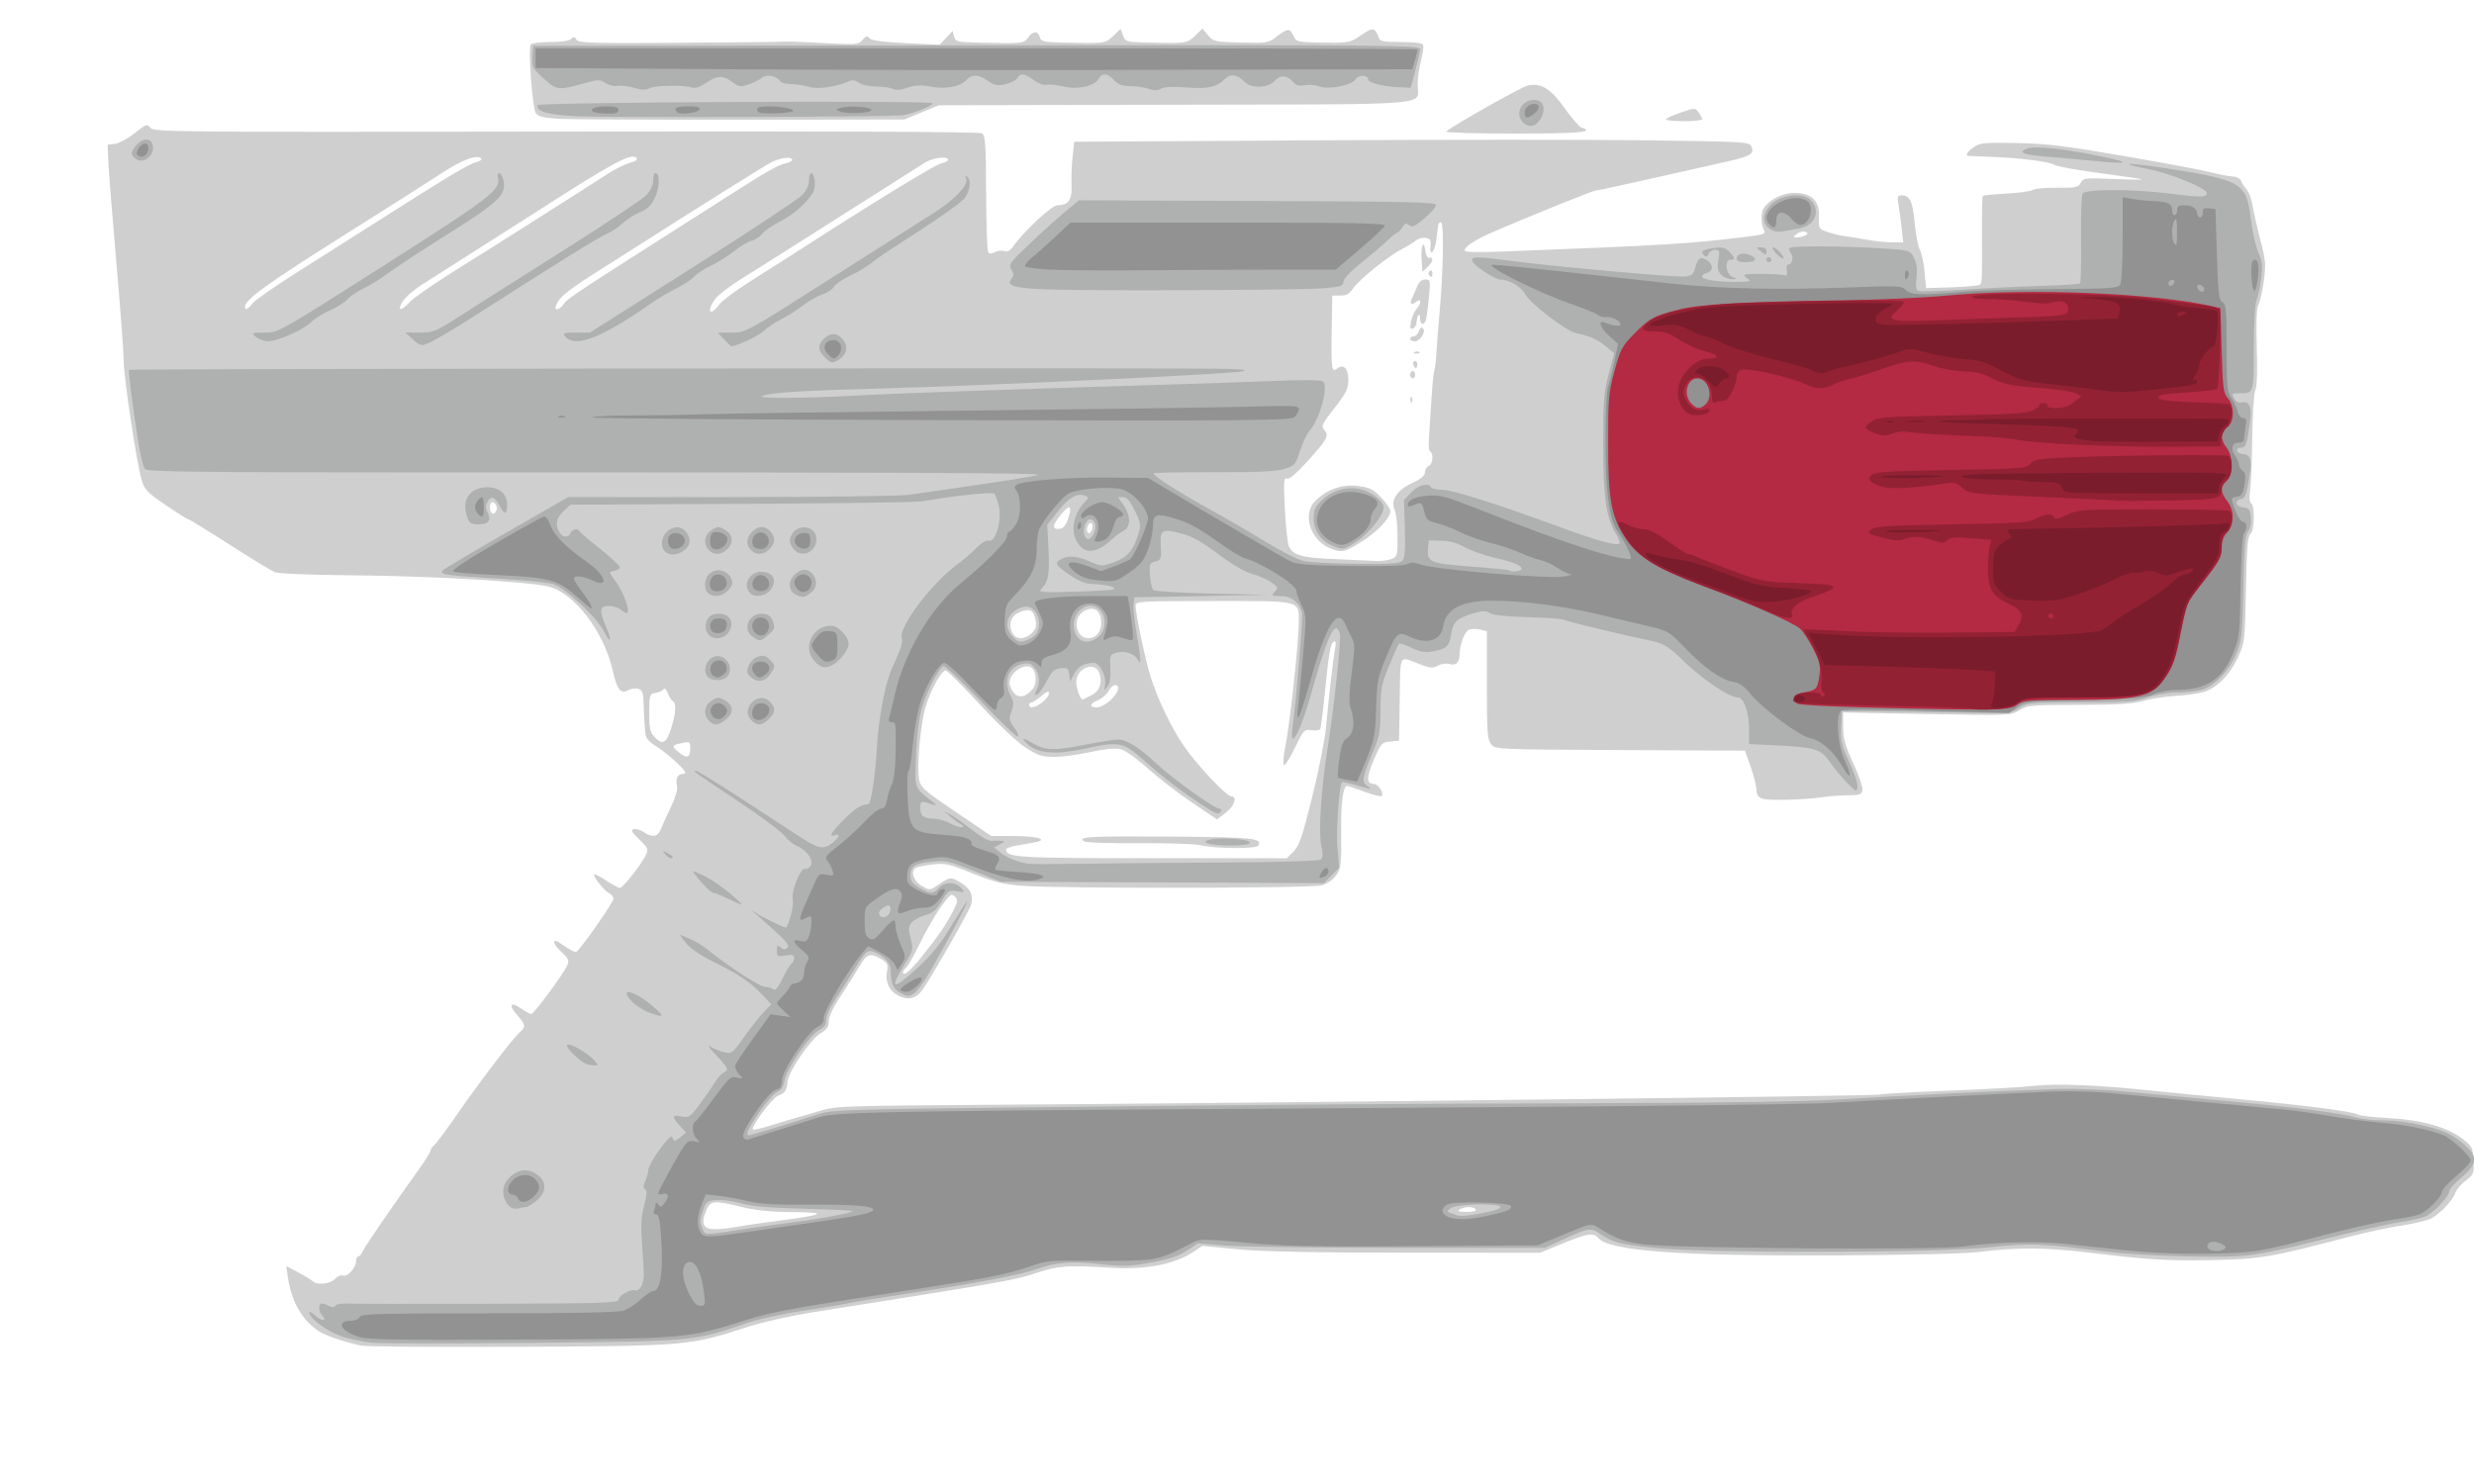 <?xml version="1.0" encoding="UTF-8" standalone="no"?>
<!-- Created with Inkscape (http://www.inkscape.org/) -->

<svg
   xmlns:dc="http://purl.org/dc/elements/1.1/"
   xmlns:cc="http://creativecommons.org/ns#"
   xmlns:rdf="http://www.w3.org/1999/02/22-rdf-syntax-ns#"
   xmlns:svg="http://www.w3.org/2000/svg"
   xmlns="http://www.w3.org/2000/svg"
   xmlns:sodipodi="http://sodipodi.sourceforge.net/DTD/sodipodi-0.dtd"
   xmlns:inkscape="http://www.inkscape.org/namespaces/inkscape"
   version="1.1"
   id="svg890"
   width="1000"
   height="600"
   viewBox="0 0 1000 600"
   sodipodi:docname="P2.svg"
   inkscape:version="0.92.3 (2405546, 2018-03-11)">
  <defs
     id="defs894" />
  <sodipodi:namedview
     pagecolor="#ffffff"
     bordercolor="#666666"
     borderopacity="1"
     objecttolerance="10"
     gridtolerance="10"
     guidetolerance="10"
     inkscape:pageopacity="0"
     inkscape:pageshadow="2"
     inkscape:window-width="1858"
     inkscape:window-height="1057"
     id="namedview892"
     showgrid="false"
     inkscape:zoom="1.148"
     inkscape:cx="538.25907"
     inkscape:cy="213.94881"
     inkscape:window-x="54"
     inkscape:window-y="-8"
     inkscape:window-maximized="1"
     inkscape:current-layer="svg890" />
  <path
     inkscape:connector-curvature="0"
     id="path1455"
     d="m 146,544.049 c -6.748,-1.442 -14.524,-4.077 -17.128,-5.805 -6.843,-4.541 -11.086,-12.002 -12.536,-22.042 l -0.621,-4.298 4.892,2.6 c 2.691,1.43 5.32,3.026 5.842,3.548 1.66,1.656 7.143,1.055 8.989,-0.985 0.981,-1.084 2.422,-1.674 3.283,-1.344 1.759,0.675 5.221,-3.26 5.256,-5.974 0.012,-0.963 0.4,-1.75 0.862,-1.75 0.462,0 1.301,-1.012 1.865,-2.25 0.923,-2.024 12.617,-19.067 23.251,-33.885 2.224,-3.099 4.044,-6.082 4.044,-6.628 0,-0.546 0.685,-1.561 1.522,-2.256 0.837,-0.695 4.897,-6.145 9.022,-12.111 9.074,-13.123 22.427,-30.662 25.336,-33.276 2.787,-2.505 2.694,-3.176 -1.027,-7.414 -3.587,-4.085 -2.391,-5.411 2.036,-2.259 1.605,1.143 3.328,2.078 3.829,2.078 1.045,0 12.797,-15.844 14.461,-19.496 0.976,-2.141 0.732,-2.783 -2.036,-5.369 -1.729,-1.615 -3.144,-3.458 -3.144,-4.095 0,-1.226 0.792,-0.894 5.265,2.203 1.521,1.053 3.172,1.767 3.67,1.586 C 234.307,384.331 248,364.803 248,363.344 c 0,-0.7 -0.869,-1.738 -1.93,-2.307 -2.058,-1.102 -6.56,-6.881 -5.885,-7.555 0.222,-0.222 2.408,0.927 4.859,2.553 2.451,1.626 4.954,2.958 5.562,2.961 1.197,0.005 8.949,-9.924 10.631,-13.616 0.893,-1.96 0.511,-2.764 -2.853,-6.011 -3.137,-3.028 -3.551,-3.821 -2.152,-4.129 0.952,-0.209 2.74,0.326 3.973,1.189 3.269,2.289 5.706,1.937 6.817,-0.985 0.534,-1.405 2.374,-5.463 4.088,-9.016 1.845,-3.826 2.894,-7.309 2.572,-8.541 C 272.977,315.197 273.843,313 275.607,313 276.373,313 277,312.708 277,312.351 c 0,-1.176 -7.328,-7.8 -11.704,-10.579 -3.233,-2.053 -4.338,-3.414 -4.467,-5.5 -0.094,-1.525 -0.255,-3.672 -0.358,-4.772 -0.103,-1.1 -0.251,-4.332 -0.329,-7.183 -0.115,-4.199 -0.514,-5.301 -2.104,-5.805 -1.079,-0.343 -2.908,-0.117 -4.064,0.502 -3.146,1.684 -4.547,-0.086 -6.334,-7.999 -3.568,-15.798 -15.717,-31.566 -26.14,-33.924 -8.803,-1.992 -48.091,-4.236 -78.5,-4.484 -18.197,-0.149 -30.467,-0.652 -32.024,-1.313 -1.388,-0.59 -9.625,-5.622 -18.303,-11.183 C 83.994,214.55 76.579,210 76.194,210 75.809,210 71.688,207.412 67.037,204.25 59.489,199.117 58.437,198.017 57.238,194 55.248,187.332 50,152.487 50,145.94 c 0,-3.118 -1.327,-20.918 -2.949,-39.554 C 45.429,87.748 43.966,69.35 43.801,65.5 L 43.5,58.5 46.467,58.163 c 1.632,-0.186 5.216,-2.128 7.965,-4.317 4.676,-3.723 5.083,-3.863 6.314,-2.18 1.259,1.722 8.477,1.788 168.035,1.526 110.605,-0.182 167.224,0.064 168.219,0.732 1.256,0.842 1.515,4.732 1.591,23.879 0.05,12.58 0.415,23.397 0.811,24.038 0.521,0.843 1.267,0.872 2.697,0.107 1.087,-0.582 2.825,-0.789 3.861,-0.46 1.319,0.419 2.432,-0.191 3.712,-2.036 C 413.703,93.645 425.157,83 427.371,83 c 4.411,0 6.02,-2.257 5.755,-8.069 -0.134,-2.929 0.053,-8.092 0.415,-11.472 l 0.658,-6.146 96.15,-0.569 c 52.883,-0.313 114.303,-0.314 136.49,-0.002 39.766,0.559 40.351,0.597 41.158,2.663 1.214,3.108 -0.34,3.849 -14.646,6.98 -7.068,1.547 -20.543,4.569 -29.942,6.714 C 654.01,75.244 645.769,77 645.097,77 643.999,77 618.826,87.155 603.5,93.78 c -7.057,3.051 -11.5,5.925 -11.5,7.438 0,0.755 4.61,0.903 15.25,0.49 67.003,-2.604 74.594,-3.061 97.967,-5.902 7.947,-0.966 8.632,-1.219 7.75,-2.867 -1.165,-2.177 -1.242,-6.958 -0.14,-8.694 C 715.027,80.78 720.508,78 725.139,78 c 7.09,0 10.377,3.142 10.094,9.648 -0.208,4.791 -0.152,4.89 3.528,6.16 2.057,0.71 5.09,1.448 6.74,1.642 1.65,0.193 5.67,0.846 8.934,1.451 C 757.697,97.505 762.374,98 764.826,98 h 4.459 l -0.633,-5.75 c -0.348,-3.163 -0.921,-7.438 -1.273,-9.5 -0.564,-3.301 -0.4,-3.75 1.368,-3.75 3.258,0 4.37,2.41 5.173,11.214 0.417,4.573 1.362,9.433 2.1,10.8 0.738,1.367 1.598,5.411 1.911,8.986 l 0.569,6.5 10.5,-0.346 c 5.775,-0.19 10.85,-0.675 11.277,-1.077 0.894,-0.842 0.925,-1.617 0.828,-21.011 -0.04,-7.938 0.126,-14.631 0.368,-14.873 0.242,-0.242 4.622,-0.667 9.733,-0.944 5.111,-0.278 9.841,-0.94 10.51,-1.472 0.669,-0.532 5.041,-0.926 9.716,-0.875 7.622,0.082 8.614,-0.122 9.607,-1.977 1.05,-1.961 1.731,-2.043 13.133,-1.564 6.614,0.277 11.869,0.354 11.677,0.169 -0.192,-0.184 -7.748,-1.309 -16.79,-2.5 -9.042,-1.191 -17.367,-2.683 -18.5,-3.317 -2.511,-1.405 -12.971,-2.767 -25.06,-3.263 -4.95,-0.203 -9.338,-0.388 -9.75,-0.41 -1.49,-0.081 -0.633,-1.58 2.001,-3.503 2.422,-1.768 4.126,-1.937 17.219,-1.71 12.151,0.211 19.28,1.072 43.53,5.258 15.95,2.753 31.7,5.701 35,6.551 3.3,0.85 7.312,1.617 8.917,1.704 1.613,0.088 3.123,0.83 3.377,1.659 0.253,0.825 1.256,2.4 2.228,3.5 0.972,1.1 2.078,4.025 2.459,6.5 0.38,2.475 1.794,8.72 3.141,13.878 2.199,8.421 2.344,10.137 1.415,16.813 -0.569,4.089 -1.543,8.385 -2.164,9.546 -0.761,1.421 -0.978,7.092 -0.666,17.356 0.29,9.544 0.076,15.93 -0.572,17.076 -0.577,1.02 -1.139,9.58 -1.269,19.33 -0.128,9.625 -0.53,19.36 -0.893,21.633 -0.415,2.602 -0.254,4.383 0.434,4.809 1.618,1 1.38,11.076 -0.295,12.466 -1.081,0.897 -1.478,5.864 -1.791,22.372 -0.394,20.794 -0.459,21.345 -3.253,27.482 -3.294,7.235 -8.792,12.688 -14.261,14.144 -2.094,0.558 -7.182,1.232 -11.307,1.498 -4.125,0.266 -9.975,1.179 -13,2.028 -4.129,1.159 -10.579,1.547 -25.882,1.556 -19.126,0.011 -20.597,0.145 -23.875,2.171 -3.455,2.136 -3.861,2.152 -37.368,1.528 L 745,288.056 v 5.832 c 0,4.707 0.782,7.524 4.052,14.604 2.229,4.824 3.916,9.725 3.75,10.89 -0.265,1.86 -0.973,2.122 -5.802,2.149 -3.025,0.017 -7.525,0.344 -10,0.727 -7.472,1.156 -22.352,1.539 -24.75,0.638 -1.572,-0.591 -2.262,-1.682 -2.291,-3.62 -0.022,-1.526 -1.075,-5.7 -2.339,-9.275 l -2.298,-6.5 -50.411,-0.242 c -49.988,-0.24 -50.426,-0.26 -52.161,-2.361 -1.548,-1.874 -1.75,-4.629 -1.75,-23.899 v -21.781 l -2.585,-0.649 c -1.422,-0.357 -3.433,-0.38 -4.469,-0.051 -1.837,0.583 -3.912,5.821 -3.956,9.983 -0.035,3.314 -1.504,4.789 -3.985,4.002 -1.305,-0.414 -3.274,-0.161 -4.707,0.606 -2.1,1.124 -3.15,1.056 -7.131,-0.46 -8.985,-3.422 -8.085,-4.921 -8.394,13.992 L 565.5,299.5 l -3.56,0.299 c -3.386,0.284 -3.711,0.651 -6.662,7.5 -3.105,7.205 -3.025,9.701 0.309,9.701 1.548,0 3.892,3.854 2.93,4.816 -0.354,0.354 -3.428,-0.383 -6.831,-1.639 -3.403,-1.256 -6.599,-2.372 -7.102,-2.48 -1.54,-0.33 -2.556,6.319 -2.49,16.304 0.107,16.169 0.015,17.039 -2.12,20.036 -1.201,1.686 -3.608,3.324 -5.768,3.924 -4.402,1.223 -106.749,1.354 -121.207,0.156 -7.728,-0.64 -11.451,-1.578 -19.955,-5.026 -9.462,-3.836 -10.988,-4.177 -16.065,-3.587 -3.086,0.358 -6.183,1.005 -6.882,1.437 -2.184,1.35 -0.783,5.351 2.556,7.295 3.13,1.823 3.18,1.818 6.89,-0.699 4.511,-3.061 4.841,-3.079 9.038,-0.486 3.724,2.302 4.905,4.881 3.959,8.649 -0.617,2.459 -15.714,28.907 -19.721,34.549 -2.528,3.559 -5.806,4.328 -9.754,2.286 -3.692,-1.909 -5.344,-5.527 -4.524,-9.907 0.505,-2.7 0.181,-3.365 -2.382,-4.877 -4.481,-2.642 -5.824,-2.185 -8.809,3 -1.504,2.612 -4.898,7.992 -7.542,11.955 -3.026,4.534 -4.808,8.297 -4.808,10.151 0,2.28 -0.755,3.392 -3.337,4.915 -3.999,2.359 -12.808,15.217 -13.296,19.407 -0.447,3.843 -1.055,4.753 -3.892,5.831 -2.333,0.887 -11.105,12.695 -10.145,13.655 0.281,0.281 3.359,-0.402 6.84,-1.517 3.481,-1.115 11.054,-3.361 16.829,-4.991 11.791,-3.327 1.238,-2.942 101,-3.688 120.085,-0.898 328.73,-3.36 330.5,-3.9 1.1,-0.336 13.7,-1.049 28,-1.585 14.3,-0.536 30.05,-1.428 35,-1.982 8.964,-1.004 25.93,-0.293 47.5,1.991 5.225,0.553 21.425,2.13 36,3.504 27.425,2.586 45.285,4.932 47.324,6.218 0.647,0.408 6.126,1.008 12.176,1.333 13.154,0.707 23.586,3.614 29.714,8.278 4.039,3.075 4.304,3.584 4.582,8.815 0.282,5.305 0.141,5.67 -3.182,8.205 -1.913,1.459 -3.783,3.665 -4.156,4.903 -0.869,2.885 -6.142,8.494 -9.772,10.395 -1.548,0.811 -6.948,2.095 -12,2.855 -5.052,0.76 -14.585,2.801 -21.185,4.538 -31.697,8.337 -35.955,9.06 -55.5,9.424 -18.231,0.339 -25.487,-0.11 -50.5,-3.124 -16.342,-1.969 -29.037,-2.031 -43,-0.209 -5.543,0.723 -27.823,1.273 -58,1.432 -63.385,0.333 -92.107,-1.765 -96.492,-7.049 -1.88,-2.265 -4.367,-1.877 -14.384,2.24 l -9.124,3.75 -54,-0.028 c -37.715,-0.02 -58.295,-0.439 -68.24,-1.389 l -14.24,-1.361 -3.76,2.483 c -7.664,5.062 -19.66,7.298 -33.988,6.337 -15.922,-1.068 -20.828,-0.74 -28.767,1.925 -9.404,3.157 -10.167,3.292 -90.505,16.021 -9.532,1.51 -20.934,4.063 -27,6.045 -23.152,7.565 -24.438,7.676 -92,7.986 -33.275,0.153 -62.075,-0.059 -64,-0.47 z m 151.849,-48.02 c 2.817,-0.534 10.852,-1.71 17.856,-2.613 17.801,-2.296 19.15,-3.276 4.608,-3.352 -8.536,-0.044 -14.677,-0.66 -20.5,-2.056 -11.689,-2.802 -12.626,-2.7 -14.408,1.566 -2.179,5.215 -1.129,7.427 3.526,7.427 2.088,0 6.101,-0.437 8.918,-0.971 z M 596.5,489 c -0.784,-1.268 -4.537,-1.268 -6.5,0 -1.097,0.709 -0.342,0.973 2.809,0.985 2.621,0.009 4.067,-0.376 3.691,-0.985 z M 372.664,386.692 c 7.011,-8.826 9.576,-12.545 12.36,-17.92 2.205,-4.256 2.296,-4.881 0.91,-6.267 -1.386,-1.386 -1.95,-0.964 -5.661,4.228 -2.267,3.172 -6.122,9.867 -8.568,14.878 -2.446,5.011 -4.955,9.425 -5.576,9.809 -0.621,0.384 -1.129,1.107 -1.129,1.607 0,2.014 3.004,-0.47 7.664,-6.336 z M 522.883,344.25 c 2.275,-2.293 3.525,-5.954 7.517,-22.012 2.634,-10.594 5.162,-23.419 5.618,-28.5 1.05,-11.697 2.837,-27.221 3.641,-31.632 0.414,-2.274 0.268,-3.178 -0.443,-2.739 -1.475,0.911 -2.035,4.025 -3.664,20.372 -0.781,7.831 -1.654,14.619 -1.941,15.083 -0.287,0.464 -1.879,0.645 -3.539,0.402 -2.891,-0.424 -3.171,-0.123 -6.7,7.21 -2.026,4.209 -4.033,7.296 -4.461,6.86 -0.427,-0.436 -0.12,-3.944 0.684,-7.794 1.732,-8.297 5.334,-41.58 5.376,-49.679 C 525.019,242.579 526.668,243 490.429,243 461.15,243 459,243.12 459,244.752 c 0,3.347 3.871,21.788 6.011,28.631 2.986,9.55 8.459,20.918 13.779,28.617 5.139,7.437 17.032,20 18.933,20 2.552,0 1.191,3.964 -2.267,6.601 l -3.544,2.703 -10.128,-6.852 c -5.571,-3.768 -13.673,-10.024 -18.005,-13.902 -4.749,-4.251 -9.147,-7.323 -11.078,-7.736 -1.959,-0.42 -6.593,0.066 -11.941,1.25 C 435.954,305.129 429.386,306 426.166,306 c -5.101,0 -6.617,-0.496 -11.761,-3.843 -3.478,-2.264 -11.042,-9.418 -18.405,-17.411 -6.875,-7.462 -13.044,-13.608 -13.708,-13.657 -1.775,-0.131 -6.224,8.001 -8.297,15.168 -2.021,6.982 -3.448,23.807 -2.465,29.047 0.575,3.063 2.131,4.427 14.894,13.058 L 400.675,338 l 8.912,0.015 c 9.135,0.016 14.168,1.309 9.36,2.405 -1.346,0.307 -4.698,0.911 -7.448,1.342 -2.75,0.431 -4.95,1.223 -4.888,1.761 0.366,3.188 4.793,3.447 59.215,3.462 l 54.327,0.015 2.729,-2.75 z M 485.5,341.756 c -2.2,-0.558 -13.45,-0.937 -25,-0.842 -12.277,0.101 -21.601,-0.232 -22.448,-0.802 -2.718,-1.828 2.883,-2.117 36.148,-1.862 32.529,0.249 36.22,0.643 34.353,3.663 -0.844,1.366 -17.497,1.252 -23.054,-0.157 z M 279,302.875 c 0,-2.978 -0.15,-3.095 -3.177,-2.49 -4.304,0.861 -4.489,1.245 -1.715,3.556 C 277.558,306.815 279,306.5 279,302.875 Z m -7.706,-8.415 c 1.955,-6.348 2.172,-10.054 0.644,-10.999 -0.584,-0.361 -1.51,-1.835 -2.057,-3.275 -0.603,-1.586 -1.269,-2.179 -1.688,-1.504 -0.381,0.613 -1.818,1.273 -3.193,1.466 -2.406,0.338 -2.503,0.633 -2.57,7.851 -0.058,6.139 0.292,7.908 1.924,9.75 3.282,3.702 5.045,2.867 6.94,-3.29 z M 421.365,283.927 C 422.814,282.788 424,281.173 424,280.339 c 0,-1.123 -0.799,-0.844 -3.077,1.073 -1.692,1.424 -3.492,2.589 -4,2.589 -0.508,0 -0.923,0.45 -0.923,1 0,1.647 2.558,1.136 5.365,-1.073 z m 27.529,-0.829 c 3.207,-2.996 4.11,-6.099 1.775,-6.099 -0.732,0 -1.917,1.095 -2.634,2.434 -0.716,1.339 -2.592,2.968 -4.169,3.621 -3.488,1.445 -3.729,2.945 -0.472,2.945 1.317,0 3.792,-1.306 5.5,-2.901 z m -7.62,-2.052 c 3.199,-1.602 4.428,-5.183 3.068,-8.937 -1.788,-4.938 -9.228,-2.081 -9.31,3.575 -0.042,2.849 1.77,7.58 2.724,7.114 0.409,-0.2 1.992,-0.989 3.518,-1.753 z m -23.942,-2.346 c 2.001,-2.321 1.655,-7.461 -0.598,-8.878 -1.737,-1.093 -4.923,-0.01 -6.985,2.375 -2.169,2.509 -2.217,4.691 -0.165,7.62 1.86,2.655 4.87,2.221 7.747,-1.117 z m -0.228,-22.805 c 1.606,-1.606 1.958,-2.837 1.485,-5.2 -0.788,-3.939 -2.143,-4.747 -5.811,-3.468 -3.748,1.307 -5.242,4.421 -3.862,8.051 1.286,3.382 5.134,3.672 8.188,0.617 z m 25.583,1.319 c 3.384,-2.152 3.229,-9.542 -0.227,-10.868 -2.494,-0.957 -6.34,1.328 -7.06,4.193 -1.338,5.333 3.06,9.362 7.287,6.675 z m 119.704,-31.173 c 2.412,-0.917 2.521,-1.311 2.504,-9.088 -0.01,-4.471 -0.503,-9.195 -1.096,-10.496 -1.863,-4.089 0.633,-8.13 6.837,-11.065 3.796,-1.796 5.364,-3.11 5.364,-4.496 0,-1.077 0.675,-2.218 1.5,-2.534 1.623,-0.623 2.067,-4.893 0.604,-5.797 -0.493,-0.305 -0.757,-2.244 -0.587,-4.309 0.17,-2.065 0.608,-8.93 0.973,-15.255 0.365,-6.325 0.918,-12.175 1.229,-13 0.311,-0.825 0.716,-4.2 0.902,-7.5 0.185,-3.3 0.781,-10.95 1.324,-17 1.434,-15.975 1.738,-34.908 0.569,-35.5 -0.542,-0.275 -1.076,0.175 -1.186,1 -0.11,0.825 -0.481,3.638 -0.825,6.25 -0.651,4.948 -2.795,6.821 -2.29,2 0.233,-2.223 -0.159,-2.813 -2.045,-3.08 -1.283,-0.182 -3.083,0.328 -4,1.133 -0.917,0.805 -3.468,2.378 -5.668,3.495 -5.408,2.746 -17.331,12.396 -19.619,15.879 -1.407,2.141 -2.642,2.823 -5.118,2.823 H 538.5 l -0.224,14 c -0.247,15.458 0.007,17.34 2.109,15.595 2.577,-2.139 4.615,-0.192 4.615,4.409 0,3.692 -0.782,5.29 -5.603,11.451 -5.048,6.451 -5.457,7.328 -4.13,8.852 2.05,2.356 1.379,3.624 -6.603,12.481 -4.611,5.116 -7.526,7.594 -8.497,7.222 -1.278,-0.49 -1.388,1.208 -0.814,12.542 0.365,7.21 1.12,13.962 1.678,15.005 1.891,3.534 5.204,4.431 18.469,4.999 7.15,0.306 14.658,0.644 16.685,0.75 2.027,0.106 4.82,-0.239 6.206,-0.766 z m -25.012,-4.478 c -7.983,-3.474 -11.054,-13.909 -5.629,-19.128 4.897,-4.711 10.725,-6.731 17.121,-5.933 4.814,0.601 6.173,1.273 9.379,4.642 2.062,2.167 3.75,4.626 3.75,5.465 0,2.81 -5.138,8.299 -11.573,12.363 -6.918,4.369 -8.323,4.648 -13.048,2.592 z m 32.7,-60.147 c 0.048,-1.165 0.285,-1.402 0.604,-0.604 0.289,0.722 0.253,1.584 -0.079,1.917 -0.332,0.332 -0.569,-0.258 -0.525,-1.312 z M 570,151.5 c 0,-0.825 0.45,-1.5 1,-1.5 0.55,0 1,0.675 1,1.5 0,0.825 -0.45,1.5 -1,1.5 -0.55,0 -1,-0.675 -1,-1.5 z m 1.583,-3.366 c -0.431,-0.697 -0.513,-1.537 -0.183,-1.867 0.895,-0.895 1.871,0.421 1.387,1.871 -0.339,1.016 -0.574,1.015 -1.204,-0.004 z m 0.23,-5.817 c 0.722,-0.289 1.584,-0.253 1.917,0.079 0.332,0.332 -0.258,0.569 -1.312,0.525 -1.165,-0.048 -1.402,-0.285 -0.604,-0.604 z M 570,137 c 0,-0.55 0.645,-1 1.433,-1 0.788,0 1.733,-0.945 2.099,-2.101 0.437,-1.376 1.006,-1.762 1.649,-1.118 C 576.541,134.141 574.011,138 571.759,138 570.792,138 570,137.55 570,137 Z m 0.36,-7.05 c 0.365,-1.825 1.333,-4.058 2.152,-4.963 2.079,-2.297 2.05,-4.698 -0.036,-2.967 -1.966,1.632 -2.888,0.699 -1.653,-1.673 0.529,-1.016 1.45,-3.085 2.048,-4.597 0.715,-1.811 1.821,-2.75 3.237,-2.75 2.066,0 2.124,0.287 1.471,7.25 -0.374,3.987 -0.912,8.037 -1.197,9 C 575.653,131.718 574,131.429 574,128.833 c 0,-2.775 -1.232,-1.616 -1.385,1.302 -0.063,1.209 -0.746,2.409 -1.517,2.666 -1.096,0.365 -1.257,-0.256 -0.738,-2.852 z m 7.183,-18.88 c -0.316,-0.512 -0.118,-1.214 0.441,-1.559 0.559,-0.345 1.016,0.073 1.016,0.931 0,1.757 -0.6,2.015 -1.457,0.628 z m -2.623,-1.319 c -0.044,-0.138 -0.2,-2.612 -0.345,-5.5 -0.272,-5.39 1.042,-7.432 1.609,-2.5 0.178,1.547 0.863,2.641 1.566,2.5 1.879,-0.376 1.505,1.495 -0.75,3.75 -1.1,1.1 -2.036,1.887 -2.08,1.75 z M 441.416,211.864 c -0.469,-0.759 -0.988,-0.593 -1.608,0.516 -0.504,0.9 -0.604,2.141 -0.223,2.757 0.469,0.759 0.988,0.593 1.608,-0.516 0.504,-0.9 0.604,-2.141 0.223,-2.757 z m -9.645,-2.259 c 1.71,-5.233 0.65,-5.84 -2.868,-1.643 -3.518,4.197 -3.753,6.298 -0.653,5.857 1.61,-0.229 2.611,-1.426 3.522,-4.215 z m -231.107,-5.038 C 200.333,203.705 199.599,203 199.031,203 c -1.151,0 -1.413,3.285 -0.348,4.35 1.098,1.098 2.639,-1.067 1.981,-2.783 z m 90.092,-81.452 c 1.173,-1.587 6.995,-5.932 12.938,-9.656 5.943,-3.724 13.73,-8.663 17.305,-10.975 30.34,-19.624 56.944,-35.93 59.461,-36.445 1.672,-0.342 2.903,-1.053 2.736,-1.581 -0.457,-1.443 -6.251,-0.625 -9.382,1.324 -3.12,1.942 -19.175,12.132 -58.815,37.327 -4.125,2.622 -11.202,7.073 -15.727,9.892 -4.525,2.819 -9.137,6.404 -10.25,7.966 -3.646,5.121 -1.985,7.178 1.734,2.147 z m -188.692,-0.47 c 1.019,-1.295 9.184,-6.977 18.144,-12.627 C 129.169,104.368 143.025,95.587 151,90.503 180.157,71.917 189.561,66.255 192.395,65.579 c 1.773,-0.423 2.536,-1.049 1.97,-1.615 -1.568,-1.568 -7.923,0.841 -15.61,5.919 C 174.764,72.518 156.65,84.025 138.5,95.453 108.351,114.436 99,121.191 99,123.985 c 0,1.648 1.088,1.173 3.065,-1.34 z m 63.699,-0.646 c 1.505,-1.651 9.936,-7.484 18.736,-12.962 8.8,-5.478 22.198,-13.915 29.773,-18.749 7.575,-4.833 16.575,-10.555 20,-12.715 3.425,-2.16 8.57,-5.453 11.434,-7.319 2.864,-1.865 6.855,-3.846 8.87,-4.403 2.36,-0.652 3.319,-1.356 2.695,-1.979 -2.148,-2.148 -9.144,1.638 -41.772,22.602 -2.75,1.767 -12.65,8.072 -22,14.01 -9.35,5.939 -19.715,12.534 -23.034,14.656 -3.319,2.122 -6.832,5.209 -7.807,6.859 -2.294,3.883 -0.436,3.883 3.105,-9.5e-4 z m 61.973,1.05 c 1.256,-2.011 4.612,-4.274 36.496,-24.604 10.304,-6.57 23.129,-14.747 28.5,-18.172 17.307,-11.035 21.708,-13.561 24.766,-14.214 1.65,-0.352 2.867,-1.072 2.704,-1.6 -0.393,-1.273 -5,-0.615 -8.553,1.222 -2.609,1.349 -30.441,18.787 -53.651,33.616 -5.225,3.338 -11.975,7.623 -15,9.522 -12.042,7.56 -16.249,10.762 -17.619,13.412 -1.127,2.18 -1.158,2.769 -0.147,2.769 0.707,0 1.834,-0.878 2.504,-1.951 z M 729.834,95.124 c 1.087,-0.689 1.059,-0.951 -0.153,-1.416 -0.818,-0.314 -2.318,0.059 -3.334,0.829 -1.78,1.349 -1.775,1.4 0.153,1.416 1.1,0.009 2.6,-0.364 3.334,-0.829 z M 584.55,53.189 c 3.201,-2.733 30.499,-18.119 33.096,-18.654 5.322,-1.096 9.328,1.414 14.854,9.307 2.75,3.928 5.787,7.401 6.75,7.717 C 644.905,53.42 638.505,54 612.3,54 596.515,54 584.028,53.635 584.55,53.189 Z M 225.168,48 c -5.405,-0.369 -7.666,-0.957 -8.603,-2.241 C 215.218,43.916 213.429,19.732 214.51,17.984 214.844,17.443 218.376,17 222.359,17 c 4.453,0 7.727,-0.481 8.503,-1.25 1.011,-1.001 1.436,-0.943 2.131,0.288 0.764,1.352 5.808,1.506 41.688,1.269 C 297.132,17.159 316.175,16.947 317,16.835 c 0.825,-0.111 7.891,0.136 15.702,0.549 13.497,0.714 14.287,0.651 15.928,-1.264 1.405,-1.641 1.925,-1.768 2.798,-0.681 0.747,0.931 5.21,1.536 14.735,1.998 l 13.663,0.663 2.608,-2.8 2.608,-2.8 0.595,2.25 c 0.556,2.103 1.193,2.265 9.729,2.481 17.744,0.449 18.523,0.371 20.201,-2.025 1.924,-2.747 4.033,-2.84 4.722,-0.207 0.467,1.787 1.465,2.024 9.367,2.226 16.764,0.429 17.096,0.385 20.31,-2.694 l 2.966,-2.842 1.009,2.655 c 0.977,2.568 1.294,2.662 9.784,2.874 15.705,0.393 16.082,0.339 19.337,-2.779 l 3.009,-2.883 2.214,2.683 c 2.125,2.575 2.655,2.694 13.214,2.965 10.657,0.273 11.112,0.197 14.594,-2.461 4.426,-3.378 5.281,-3.409 6.724,-0.243 1.078,2.367 1.606,2.51 9.911,2.683 12.659,0.264 12.795,0.24 17.643,-3.095 4.57,-3.144 5.46,-2.996 6.942,1.162 0.527,1.479 1.93,1.75 9.072,1.75 5.867,0 8.577,0.382 8.87,1.25 0.232,0.688 -0.175,3.5 -0.905,6.25 -0.73,2.75 -1.332,7.051 -1.339,9.559 -0.023,8.867 9.688,8.046 -98.047,8.284 l -95.465,0.21 -7,2.881 -7,2.881 -66.5,0.092 C 262.425,48.459 229.2,48.275 225.168,48 Z m 448.221,0.18 c 0.279,-0.451 3.046,-1.683 6.149,-2.738 5.567,-1.892 5.661,-1.892 7.052,0.011 C 687.365,46.514 688,47.746 688,48.191 688,48.636 684.598,49 680.441,49 c -4.157,0 -7.331,-0.369 -7.052,-0.82 z"
     style="fill:#cfcfd0" />
  <path
     inkscape:connector-curvature="0"
     id="path1453"
     d="m 150.5,542.873 c -3.85,-0.345 -9.69,-1.594 -12.978,-2.774 C 131.938,538.092 125,532.846 125,530.63 c 0,-0.538 1.123,0.077 2.496,1.367 2.452,2.304 5.002,2.102 2.687,-0.213 C 128.71,530.31 128.629,527 130.066,527 c 0.586,0 1.909,0.451 2.939,1.003 1.285,0.688 2.084,0.662 2.543,-0.081 0.368,-0.596 2.533,-0.987 4.811,-0.868 2.278,0.118 27.879,0.155 56.891,0.081 45.753,-0.116 52.75,-0.33 52.75,-1.609 0,-1.634 4.87,-4.478 6.6,-3.855 1.751,0.631 3.526,-2.247 3.61,-5.853 0.043,-1.825 -0.265,-7.593 -0.682,-12.818 -0.59,-7.382 -0.408,-10.83 0.818,-15.465 1.171,-4.428 1.28,-6.149 0.423,-6.678 -0.87,-0.537 -0.86,-1.36 0.039,-3.332 0.656,-1.44 1.193,-3.361 1.193,-4.268 0,-1.711 3.906,-8.057 7.42,-12.055 1.605,-1.827 2.129,-1.997 2.55,-0.831 0.442,1.225 0.927,1.145 2.927,-0.481 l 2.397,-1.949 -1.998,-2.221 c -3.897,-4.332 -3.913,-5.059 -0.096,-4.343 3.316,0.622 3.683,0.393 7.417,-4.612 2.161,-2.896 4.94,-6.909 6.176,-8.917 1.236,-2.008 2.914,-3.906 3.727,-4.219 2.295,-0.881 1.836,-1.9 -3.237,-7.202 -2.594,-2.711 -3.6,-4.2 -2.235,-3.31 1.365,0.89 3.924,1.936 5.688,2.323 3.079,0.676 3.397,0.433 7.985,-6.083 2.628,-3.733 6.184,-8.253 7.901,-10.045 l 3.122,-3.258 -3.622,-3.84 c -4.882,-5.176 -8.887,-7.891 -19.491,-13.216 -5.728,-2.876 -9.878,-5.708 -11.501,-7.849 l -2.539,-3.349 3.923,1.639 c 2.157,0.901 5.287,2.743 6.954,4.092 8.606,6.962 21.672,15.467 23.762,15.467 1.304,0 2.832,0.461 3.395,1.025 0.7,0.7 1.874,-0.707 3.703,-4.443 1.473,-3.007 3.126,-5.745 3.675,-6.084 0.548,-0.339 0.997,-1.324 0.997,-2.188 0,-1.238 -0.744,-1.451 -3.5,-1.004 -3.236,0.525 -3.5,0.375 -3.5,-1.992 0,-2.193 0.221,-2.376 1.542,-1.28 1.164,0.966 1.825,0.998 2.695,0.128 1.113,-1.113 -0.632,-2.994 -12.237,-13.192 l -2.5,-2.197 2.5,1.633 c 2.249,1.47 10.708,5.592 11.474,5.592 1.212,0 3.517,-8.764 2.965,-11.274 -0.741,-3.374 3.144,-13.034 4.992,-12.411 0.588,0.198 1.588,-0.345 2.223,-1.207 1.512,-2.053 -1.424,-6.356 -5.487,-8.039 -1.586,-0.657 -3.865,-2.521 -5.064,-4.143 -1.199,-1.621 -9.7,-7.956 -18.892,-14.078 -19.007,-12.658 -17.686,-11.708 -17.095,-12.299 0.248,-0.248 8.985,5.121 19.417,11.931 10.432,6.81 21.076,13.747 23.655,15.416 6.563,4.248 8.855,4.643 12.104,2.088 2.925,-2.3 3.638,-4.279 1.207,-3.346 -2.856,1.096 -1.476,-1.23 3.849,-6.489 4.595,-4.538 6.316,-5.614 9.718,-6.073 1.043,-0.141 2.846,-12.464 3.45,-23.577 0.597,-10.992 3.329,-25.339 5.903,-31 4.039,-8.884 4.588,-10.621 4.043,-12.792 -1.105,-4.402 12.35,-22.102 22.346,-29.396 2.403,-1.753 5.889,-4.753 7.746,-6.665 2.113,-2.175 4.045,-3.31 5.161,-3.03 2.745,0.689 5.358,-8.423 4.01,-13.983 -0.551,-2.274 -1.372,-4.543 -1.823,-5.043 -0.721,-0.799 -16.376,0.863 -29.403,3.121 -2.2,0.381 -35.038,0.839 -72.973,1.018 l -68.973,0.324 -2.777,2.66 c -2.941,2.818 -3.435,5.187 -1.742,8.352 1.231,2.301 3.794,2.542 4.603,0.434 0.599,-1.56 2.947,-2.058 3.528,-0.749 0.183,0.413 3.933,3.607 8.333,7.097 4.4,3.49 8,6.864 8,7.499 0,0.634 -1.027,1.299 -2.282,1.477 -2.28,0.323 -2.279,0.328 0.773,4.478 3.004,4.084 5.679,11.361 4.581,12.46 -0.308,0.308 -1.385,-0.188 -2.394,-1.101 C 250.168,245.747 247.915,245 246.171,245 c -3.863,0 -4.089,1.692 -1.146,8.559 2.481,5.787 1.858,7.086 -0.857,1.788 -3.017,-5.887 -15.958,-17.916 -20.701,-19.243 C 221.285,235.494 211.625,234.531 202,233.964 c -22.331,-1.315 -24.737,-1.677 -22.892,-3.436 0.766,-0.73 12.451,-7.673 25.968,-15.428 L 229.65,201 l 65.925,-0.02 c 36.259,-0.011 68.625,-0.422 71.925,-0.914 3.3,-0.492 15.728,-2.306 27.617,-4.031 11.889,-1.725 22.914,-3.525 24.5,-4 2.88,-0.862 -52.295,-1.09 -256.18,-1.057 -80.836,0.013 -103.403,-0.252 -104.638,-1.231 -1.129,-0.893 -2.366,-6.708 -4.36,-20.491 C 52.908,158.671 51.875,149.792 52.144,149.523 52.565,149.102 450.959,148.688 491,149.067 c 10.092,0.096 13.588,0.403 11.5,1.011 -3.645,1.062 -100.714,5.709 -145,6.941 -33.59,0.935 -44.678,1.606 -49.243,2.979 -3.816,1.148 15.956,1.138 36.743,-0.019 9.075,-0.505 30.45,-1.373 47.5,-1.928 17.05,-0.556 37.075,-1.226 44.5,-1.49 7.425,-0.264 23.625,-0.764 36,-1.111 12.375,-0.347 31.05,-0.988 41.5,-1.423 12.367,-0.516 19.434,-0.443 20.243,0.207 2.416,1.942 -1.292,15.403 -5.531,20.083 -0.942,1.039 -2.614,4.607 -3.716,7.927 -1.912,5.761 -2.21,6.1 -6.5,7.393 -3.275,0.987 -10.967,1.335 -28.333,1.28 -13.111,-0.041 -24.074,0.161 -24.363,0.451 -0.698,0.698 10.784,8.043 23.201,14.84 5.5,3.011 15.246,8.685 21.658,12.608 6.412,3.924 13.612,7.554 16,8.067 2.388,0.513 12.03,0.998 21.426,1.077 14.258,0.12 17.295,-0.11 18.357,-1.39 0.918,-1.106 1.174,-4.732 0.916,-12.985 L 567.5,202.134 l 2.937,-3.067 c 2.888,-3.016 6.849,-4.032 8.063,-2.067 0.34,0.55 2.279,1.003 4.309,1.006 4.078,0.007 22.412,5.781 46.191,14.547 16.078,5.927 24.489,8.291 25.588,7.192 0.352,-0.352 -0.298,-2.156 -1.444,-4.01 -3.912,-6.33 -5.114,-14.789 -5.13,-36.093 -0.013,-17.35 0.266,-20.931 2.21,-28.342 l 2.225,-8.483 -3.475,-2.882 c -3.316,-2.75 -6.257,-4.045 -12.133,-5.34 -3.952,-0.871 -18.508,-12.047 -20.363,-15.635 C 614.907,115.919 609.922,113 606.303,113 c -2.327,0 -11.298,-6.152 -11.301,-7.75 -0.002,-1.61 2.172,-1.574 16.062,0.262 16.923,2.237 65.734,6.635 69.799,6.288 3.025,-0.258 3.638,-0.752 4.345,-3.501 1.027,-3.99 2.147,-4.719 4.751,-3.093 2.608,1.629 2.63,4.406 0.041,5.083 -1.1,0.288 -2,0.956 -2,1.486 0,1.276 5.972,2.207 14,2.183 4.9,-0.015 6.069,-0.27 4.75,-1.039 -0.963,-0.561 -1.75,-1.334 -1.75,-1.72 -5.2e-4,-0.738 14.558,-0.584 16.536,0.175 0.742,0.285 0.988,-0.415 0.692,-1.967 -0.253,-1.325 -0.006,-2.409 0.549,-2.409 1.623,0 2.362,-3.128 1.098,-4.651 -0.638,-0.769 -0.828,-1.724 -0.423,-2.123 0.904,-0.89 23.414,-0.747 37.923,0.242 10.627,0.724 10.682,0.741 12.268,3.808 1.125,2.176 1.424,4.511 1.017,7.949 -0.435,3.675 -0.23,5.002 0.839,5.412 0.778,0.299 9.422,0.034 19.208,-0.587 9.786,-0.622 24.022,-1.303 31.634,-1.515 7.613,-0.211 14.107,-0.65 14.432,-0.975 0.325,-0.325 0.5,-8.347 0.388,-17.826 -0.112,-9.479 0.166,-17.789 0.616,-18.467 1.247,-1.877 20.602,-1.854 35.618,0.042 C 889.891,79.889 892,79.846 892,78.014 c 0,-1.865 -14.85,-7.953 -23.476,-9.624 -14.464,-2.803 -8.021,-2.76 9.691,0.064 27.89,4.447 29.86,5.698 31.571,20.047 0.59,4.95 1.954,11.025 3.031,13.5 1.611,3.704 1.82,5.561 1.177,10.5 -0.429,3.3 -1.279,7.267 -1.887,8.815 C 911.453,122.977 911,131.023 911,140.958 911,159.362 911.123,159 904.883,159 c -2.688,0 -2.853,0.188 -1.833,2.094 0.727,1.359 1.78,1.922 2.998,1.603 2.873,-0.751 4.228,1.706 3.6,6.529 C 908.298,179.606 907.843,181 905.807,181 c -1.136,0 -1.796,0.531 -1.555,1.25 0.231,0.688 1.151,1.255 2.045,1.262 2.83,0.02 3.962,2.096 3.354,6.152 -1.558,10.399 -1.933,11.597 -3.776,12.079 -2.839,0.743 -2.245,3.082 0.874,3.441 2.402,0.276 2.79,0.803 3.066,4.165 0.194,2.362 -0.25,4.486 -1.149,5.5 -1.155,1.303 -1.556,6.088 -1.895,22.652 -0.398,19.422 -0.612,21.434 -2.851,26.777 -3.013,7.19 -9.274,13.554 -14.535,14.774 -2.137,0.496 -6.586,0.927 -9.886,0.958 -3.3,0.031 -8.475,0.927 -11.5,1.991 -4.765,1.676 -8.357,1.939 -26.882,1.967 -20.406,0.031 -21.547,0.135 -25,2.283 -3.567,2.219 -3.982,2.243 -29.618,1.768 -14.3,-0.265 -29.6,-0.49 -34,-0.5 l -8,-0.018 -0.303,6.472 c -0.267,5.701 0.129,7.393 3.325,14.205 1.996,4.253 3.472,8.766 3.28,10.028 -0.329,2.167 -0.57,2.065 -4.325,-1.839 -2.187,-2.274 -5.345,-6.099 -7.018,-8.5 -3.536,-5.077 -5.653,-5.699 -22.209,-6.533 L 707,300.818 v -5.941 C 707,288.11 704.866,282 702.501,282 c -3.648,0 -15.004,-7.757 -23.001,-15.712 -4.783,-4.757 -7.662,-6.401 -13,-7.42 -8.053,-1.538 -33.308,-7.631 -34.381,-8.294 -0.608,-0.376 -7.132,-0.847 -14.497,-1.048 -8.464,-0.23 -14.137,-0.83 -15.418,-1.63 -1.635,-1.021 -2.865,-1.02 -6.365,0.006 -6.964,2.04 -8.518,3.471 -9.278,8.539 -0.738,4.919 -1.821,5.892 -7.75,6.962 -2.738,0.494 -4.874,0.108 -8.288,-1.497 -2.53,-1.189 -4.819,-1.943 -5.087,-1.675 -0.268,0.268 -2.042,4.263 -3.943,8.878 -3.115,7.562 -3.458,9.344 -3.475,18.038 -0.016,8.51 -0.383,10.513 -3.114,17 -4.268,10.141 -4.574,11.891 -2.36,13.51 2.33,1.704 1.969,1.685 -4.462,-0.224 -2.904,-0.862 -5.436,-1.413 -5.626,-1.222 -1.149,1.149 -2.437,19.328 -1.867,26.351 l 0.676,8.327 -3.084,3.084 -3.084,3.084 L 469.799,356.778 404.5,356.5 393.616,352.122 c -9.996,-4.021 -11.376,-4.327 -16.898,-3.75 -7.01,0.733 -8.718,1.84 -8.718,5.652 0,2.124 0.838,3.273 3.557,4.878 4.42,2.608 5.658,2.623 7.943,0.099 2.306,-2.548 6.675,-2.569 8.96,-0.044 1.73,1.911 1.691,1.943 -1.688,1.395 -3.26,-0.529 -3.612,-0.299 -6.138,4.012 -2.103,3.589 -3.502,4.794 -6.498,5.601 -2.1,0.565 -4.585,1.875 -5.522,2.911 -1.479,1.634 -1.549,2.496 -0.533,6.531 1.134,4.503 1.057,4.832 -2.455,10.522 -6.383,10.341 -4.812,10.663 5.531,1.133 5.557,-5.12 9.145,-9.631 13.687,-17.204 3.386,-5.646 6.156,-9.876 6.156,-9.4 0,0.969 -7.956,15.977 -14.763,27.849 -2.461,4.293 -5.512,8.485 -6.78,9.315 -2.057,1.348 -2.622,1.346 -5.254,-0.015 -3.092,-1.599 -4.167,-3.982 -4.19,-9.287 -0.013,-3.116 -2.711,-5.988 -7.104,-7.563 -2.333,-0.836 -3.208,0.02 -7.922,7.745 -2.349,3.85 -5.782,9.244 -7.629,11.987 -1.847,2.743 -3.358,6.219 -3.358,7.724 0,2.026 -0.774,3.138 -2.98,4.279 -3.759,1.944 -13.229,15.839 -13.977,20.508 -0.388,2.419 -1.29,3.811 -2.92,4.502 -1.298,0.55 -4.556,4.242 -7.241,8.205 -4.691,6.923 -5.742,9.289 -4.132,9.3 0.758,0.005 15.293,-4.405 27.25,-8.269 6.244,-2.018 9.313,-2.133 78,-2.93 97.363,-1.13 154.253,-1.552 241.527,-1.791 49.865,-0.137 81.199,-0.657 96,-1.595 24.112,-1.528 63.086,-3.399 85.013,-4.081 8.678,-0.27 20.135,0.163 30,1.133 8.778,0.864 27.885,2.658 42.46,3.987 26.64,2.429 43.514,4.63 49.993,6.521 1.921,0.561 6.899,1.02 11.062,1.02 7.663,0 20.691,2.783 26.086,5.573 1.558,0.805 4.413,2.853 6.345,4.549 5.167,4.536 4.813,7.604 -1.486,12.878 -2.75,2.302 -5,4.804 -5,5.558 0,1.941 -5.763,8.268 -9.107,9.997 -1.546,0.799 -6.316,1.94 -10.602,2.535 -4.285,0.595 -18.591,3.808 -31.791,7.139 -17.862,4.508 -26.558,6.212 -34,6.663 -11.303,0.685 -41.194,-0.315 -52.5,-1.757 -26.982,-3.441 -31.575,-3.617 -47.82,-1.829 -20.633,2.271 -113.883,2.452 -135.18,0.262 -14.057,-1.445 -17.399,-2.294 -22.035,-5.595 -3.77,-2.684 -4.904,-2.544 -14.303,1.775 l -8.162,3.75 H 566 c -32.175,0 -63.755,-0.402 -70.177,-0.892 l -11.677,-0.892 -4.46,2.954 c -3.266,2.163 -7.134,3.445 -14.444,4.786 -8.86,1.626 -11.223,1.695 -20.996,0.616 -11.597,-1.281 -17.469,-0.752 -26.252,2.365 -5.772,2.048 -25.172,5.684 -50.561,9.476 -11.037,1.648 -22.062,3.443 -24.5,3.989 -2.438,0.545 -10.819,1.936 -18.625,3.089 -7.977,1.179 -18.05,3.417 -23,5.111 -21.093,7.217 -20.685,7.18 -85.307,7.819 -32.175,0.318 -61.65,0.297 -65.5,-0.049 z M 303,496.611 c 5.225,-0.787 13.775,-1.971 19,-2.632 9.911,-1.253 21.876,-3.521 22.649,-4.294 0.247,-0.247 -8.46,-0.681 -19.35,-0.964 -14.084,-0.366 -21.483,-0.993 -25.634,-2.171 -3.209,-0.911 -7.709,-1.52 -10,-1.353 -3.902,0.284 -4.256,0.568 -5.609,4.48 -1.171,3.387 -1.211,4.688 -0.212,6.881 1.375,3.018 -0.49,3.012 19.156,0.053 z m 299.257,-6.773 c 2.616,-0.553 4.502,-1.418 4.191,-1.922 -0.955,-1.545 -17.797,-1.113 -20.007,0.513 -1.602,1.179 -1.679,1.515 -0.441,1.921 0.825,0.271 2.175,0.732 3,1.024 1.587,0.563 5.447,0.116 13.257,-1.536 z M 359.82,368.24 c 0.365,-2.559 -0.63,-2.83 -3.281,-0.891 -1.069,0.782 -1.53,1.856 -1.098,2.555 1.171,1.896 4.026,0.811 4.379,-1.664 z m 131.381,-19.496 c 28.457,-0.166 42.046,-0.59 42.79,-1.334 0.775,-0.775 0.789,-2.432 0.048,-5.739 -1.147,-5.119 -0.042,-22.423 2.439,-38.171 2.729,-17.328 5.688,-44.705 5.089,-47.092 -1.588,-6.327 -4.717,-0.222 -10.653,20.786 -3.876,13.718 -6.425,20.346 -8.274,21.516 -0.474,0.3 -0.572,-1.65 -0.218,-4.333 1.703,-12.919 4.318,-44.681 3.842,-46.653 C 525.258,243.572 521.973,241 517.671,241 c -3.743,0 -3.885,-0.105 -2.38,-1.768 1.487,-1.643 1.373,-1.921 -1.595,-3.921 -1.757,-1.184 -5.22,-2.679 -7.695,-3.321 -2.769,-0.719 -8.002,-3.792 -13.602,-7.986 -6.768,-5.07 -10.599,-7.199 -14.942,-8.305 -7.961,-2.027 -8.609,-1.626 -8.251,5.111 0.276,5.204 0.135,5.601 -2.205,6.192 -2.303,0.582 -2.475,1.02 -2.182,5.565 0.175,2.714 0.759,5.384 1.298,5.934 0.566,0.578 10.572,1.211 23.682,1.5 l 22.702,0.5 -27,0.5 -27,0.5 -0.32,2.787 c -0.176,1.533 0.387,6.899 1.25,11.926 1.881,10.953 1.975,13.088 0.459,10.482 -1.455,-2.5 -5.156,-3.718 -8.544,-2.81 -2.739,0.734 -2.834,0.966 -2.532,6.189 0.209,3.628 -0.173,6.083 -1.155,7.407 -1.408,1.9 -1.448,1.874 -0.971,-0.622 0.628,-3.287 -2.185,-8.864 -4.462,-8.846 -3.873,0.031 -6.394,1.406 -8.001,4.363 l -1.696,3.123 -0.336,-2.808 c -0.297,-2.486 -0.693,-2.773 -3.454,-2.5 -2.605,0.257 -3.54,1.123 -5.678,5.25 -1.408,2.718 -3.166,5.133 -3.906,5.366 -1.062,0.334 -1.115,-0.01 -0.25,-1.627 1.618,-3.024 1.337,-6.664 -0.711,-9.192 -1.472,-1.818 -2.4,-2.102 -4.999,-1.532 -5.707,1.253 -7.777,6.982 -4.674,12.933 1.242,2.381 1.294,3.482 0.297,6.238 -1.082,2.991 -0.967,3.676 1.074,6.438 1.257,1.7 1.969,3.392 1.584,3.762 -0.386,0.369 -7.107,-6.035 -14.937,-14.231 -7.83,-8.196 -14.711,-14.609 -15.292,-14.25 -1.914,1.183 -6.234,9.437 -8.294,15.85 -1.39,4.326 -2.215,10.413 -2.632,19.409 -0.669,14.425 -0.903,13.698 6.189,19.225 1.96,1.528 2.302,2.092 0.991,1.637 -5.348,-1.859 -5.5,-1.823 -5.5,1.308 0,3.229 1.376,4.224 5.847,4.224 1.476,0 4.412,0.927 6.525,2.059 3.593,1.926 6.977,1.835 3.53,-0.095 -0.87,-0.487 -2.666,-1.852 -3.992,-3.034 l -2.41,-2.149 3,1.769 c 1.65,0.973 5.548,3.757 8.661,6.187 3.114,2.43 6.489,4.331 7.5,4.225 1.011,-0.106 2.739,-0.125 3.839,-0.042 1.852,0.139 1.825,0.248 -0.358,1.458 l -2.358,1.307 2.67,2.1 c 2.561,2.014 6.792,3.707 11.045,4.418 1.1,0.184 9.2,0.211 18,0.059 8.8,-0.152 34.765,-0.385 57.7,-0.519 z m -1.965,-7.452 C 485.032,340.484 488.075,339 493.934,339 c 7.593,0 12.684,0.993 10.897,2.126 -1.349,0.855 -11.45,0.963 -15.595,0.167 z m -3.83,-16.193 c -8.666,-5.725 -15.382,-10.867 -22.716,-17.393 -8.698,-7.74 -10.123,-8.053 -23.5,-5.16 -13.764,2.977 -20.976,2.076 -25.262,-3.156 -0.969,-1.183 0.044,-0.884 3.161,0.934 5.526,3.223 8.546,3.316 22.127,0.679 5.657,-1.098 11.32,-1.998 12.585,-2 3.658,-0.005 8.18,2.811 15.7,9.777 6.987,6.472 23.442,18.22 25.521,18.22 0.604,0 0.819,0.45 0.479,1 -0.965,1.561 -1.787,1.266 -8.095,-2.901 z m -66.384,-69.139 c 2.727,-5.095 -0.664,-11.769 -5.378,-10.586 -6.424,1.612 -8.569,7.791 -4.216,12.144 2.139,2.139 2.796,2.299 5.521,1.349 1.701,-0.593 3.534,-1.901 4.072,-2.907 z m 25.139,1.348 c 3.329,-2.918 3.026,-9.148 -0.56,-11.543 C 439.556,243.065 434,246.963 434,252.5 c 0,6.591 5.278,9.088 10.16,4.808 z M 450,238.277 c 1.916,-0.755 -2.961,-1.995 -8.491,-2.158 -2.823,-0.084 -5.53,-1.178 -9.25,-3.74 -5.77,-3.974 -6.204,-4.802 -3.324,-6.343 2.909,-1.557 6.379,-1.258 11.655,1.003 4.644,1.991 4.872,1.996 9.747,0.25 5.346,-1.915 7.777,-4.777 9.856,-11.602 1.044,-3.426 0.891,-4.366 -1.505,-9.25 C 456.734,202.453 455.466,201 453.943,201 h -2.079 l 2.177,3.057 c 3.052,4.286 3.117,8.995 0.146,10.511 -1.273,0.649 -3.523,2.307 -5,3.684 -5.928,5.526 -10.528,5.927 -13.632,1.19 -2.935,-4.479 -1.793,-11.409 2.663,-16.166 1.863,-1.989 1.909,-2.291 0.431,-2.858 -3.214,-1.233 -6.535,0.644 -10.921,6.173 l -4.438,5.594 0.487,9.315 c 0.543,10.379 0.011,13.712 -2.605,16.329 -1.705,1.705 -1.176,1.764 12.775,1.408 8.005,-0.204 15.229,-0.636 16.054,-0.961 z m 165,-8.242 c 0,-1.483 -2.812,-2.647 -11,-4.553 -4.125,-0.961 -9.474,-2.867 -11.887,-4.237 -2.938,-1.668 -6.076,-2.532 -9.5,-2.618 L 577.5,218.5 l -0.306,3.685 c -0.424,5.098 1.085,5.677 18.049,6.935 7.841,0.581 14.445,1.242 14.674,1.469 0.849,0.839 5.083,0.378 5.083,-0.553 z M 442.153,215.564 C 443.461,212.693 442.685,210 440.55,210 c -1.682,0 -3.085,4.164 -2.19,6.498 0.857,2.234 2.537,1.821 3.792,-0.934 z M 205.731,487.588 c -2.632,-2.632 -3.113,-7.198 -1.053,-9.986 3.565,-4.823 8.516,-5.81 12.687,-2.529 3.703,2.913 3.528,6.998 -0.442,10.339 -1.692,1.424 -3.605,2.595 -4.25,2.603 -0.645,0.008 -2.119,0.267 -3.274,0.578 -1.235,0.331 -2.747,-0.082 -3.668,-1.003 z m 31.667,-57.274 c -2.346,-0.462 -9.091,-6.953 -8.176,-7.868 0.899,-0.899 7.985,3.045 10.703,5.957 2.431,2.604 2.134,2.829 -2.527,1.911 z m 25.01,-20.923 c -2.251,-0.799 -5.368,-2.783 -6.927,-4.411 -5.946,-6.206 1.063,-4.561 8.543,2.005 4.859,4.266 4.623,4.619 -1.616,2.406 z M 294.5,363.434 c -2.75,-1.325 -5.478,-2.414 -6.063,-2.421 -1.01,-0.012 -4.429,-3.392 -7.405,-7.318 -1.286,-1.696 -1.192,-1.728 1.55,-0.535 4.198,1.827 9.32,5.246 13.918,9.292 4.677,4.115 4.59,4.157 -2,0.983 z m -25.628,-18.098 c -1.244,-1.509 -1.163,-1.552 0.878,-0.465 2.327,1.24 2.9,2.129 1.372,2.129 -0.483,0 -1.495,-0.749 -2.25,-1.664 z m 17.699,-53.908 c -2.423,-2.423 -1.944,-6.138 1.044,-8.096 2.343,-1.535 2.889,-1.56 5.25,-0.24 3.645,2.039 3.869,5.185 0.554,7.792 -3.21,2.525 -4.745,2.647 -6.848,0.544 z m 16.901,-0.459 c -4.12,-4.553 2.944,-11.617 7.497,-7.497 2.655,2.403 2.567,4.674 -0.284,7.353 -2.886,2.711 -4.854,2.75 -7.213,0.144 z m 0.346,-16.915 c -1.947,-1.577 -2.134,-2.257 -1.281,-4.682 0.596,-1.695 2.106,-3.227 3.751,-3.805 2.289,-0.805 3.129,-0.593 4.976,1.253 2.06,2.06 2.113,2.413 0.728,4.846 -2.127,3.737 -5.346,4.678 -8.174,2.388 z M 286.2,273.8 c -1.826,-1.826 -1.435,-5.277 0.83,-7.327 4.369,-3.954 10.7,2.532 6.92,7.088 -1.45,1.748 -6.098,1.891 -7.75,0.24 z m 43.35,-6.159 C 324.073,262.164 328.097,253 335.98,253 c 2.82,0 7.02,4.333 7.02,7.242 0,3.076 -4.797,8.53 -8.2,9.321 -2.078,0.483 -3.287,0.041 -5.25,-1.922 z M 304.223,257.443 c -4.527,-3.171 -1.305,-9.928 4.421,-9.268 2.057,0.237 3.09,1.097 3.818,3.179 0.878,2.511 0.663,3.142 -1.787,5.25 -3.289,2.829 -3.56,2.864 -6.451,0.839 z m -18.272,-1.536 c -1.614,-3.017 -0.366,-6.764 2.493,-7.482 5.639,-1.415 9.084,2.596 6.117,7.124 -2.082,3.177 -6.992,3.381 -8.61,0.358 z m 36.278,-15.193 c -4.404,-2.013 -3.87,-7.229 1.007,-9.839 4.602,-2.463 9.026,4.875 5.015,8.319 -2.812,2.415 -3.619,2.619 -6.022,1.521 z M 286.2,239.8 c -2.065,-2.065 -1.428,-6.604 1.165,-8.304 3.706,-2.428 8.635,0.189 8.635,4.585 0,0.505 -0.9,1.818 -2,2.918 -2.237,2.237 -5.979,2.621 -7.8,0.8 z m 17.045,0.045 c -3.386,-3.386 -0.029,-9.158 5.029,-8.649 4.198,0.422 5.667,3.031 3.694,6.563 -1.704,3.05 -6.591,4.219 -8.724,2.086 z m -32.907,-15.901 c -5.059,-1.907 -2.824,-10.063 2.948,-10.755 3.166,-0.38 6.234,3.596 5.226,6.772 -0.89,2.805 -5.429,5.017 -8.174,3.982 z m 16.233,-1.516 c -2.423,-2.423 -1.944,-6.138 1.044,-8.096 2.343,-1.535 2.889,-1.56 5.25,-0.24 3.344,1.871 3.85,5.192 1.196,7.846 -2.459,2.459 -5.333,2.647 -7.49,0.49 z m 17,0 C 301.431,220.288 301.598,217.402 304,215 c 2.491,-2.491 5.189,-2.554 7.345,-0.171 2.199,2.43 2.088,4.738 -0.345,7.171 -2.402,2.402 -5.288,2.569 -7.429,0.429 z m 16.81,-0.97 c -1.326,-2.023 -1.439,-3.036 -0.557,-4.972 2.301,-5.049 10.176,-3.971 10.176,1.394 0,5.726 -6.603,8.182 -9.619,3.579 z m 218.034,-0.88 C 533.767,218.555 531,214.443 531,209.561 c 0,-3.405 0.595,-4.733 3.25,-7.247 4.146,-3.926 9.29,-5.572 14.709,-4.705 4.485,0.717 9.499,4.201 10.26,7.129 0.68,2.617 -5.157,10.306 -10.638,14.012 -5.379,3.637 -5.826,3.718 -10.165,1.829 z M 188.975,209.435 c -2.718,-7.149 0.751,-12.435 8.16,-12.435 4.678,0 7.865,2.769 7.865,6.833 0,4.176 -1.069,4.527 -2.89,0.949 -1.998,-3.926 -3.644,-4.523 -5.078,-1.843 -0.805,1.504 -0.803,2.622 0.009,4.139 1.711,3.197 0.472,4.922 -3.535,4.922 -2.897,0 -3.737,-0.475 -4.531,-2.565 z M 333.493,144.584 C 330.478,141.569 330.353,139.647 333,137 c 2.491,-2.491 5.189,-2.554 7.345,-0.171 2.887,3.19 2.03,6.884 -2.102,9.06 -1.948,1.026 -2.597,0.848 -4.75,-1.305 z m -166.576,-7.366 -3.124,-2.791 5.853,0.029 c 5.571,0.027 6.384,-0.313 16.853,-7.053 6.05,-3.895 24.725,-15.745 41.5,-26.334 C 244.775,90.479 259.738,80.499 261.25,78.892 262.983,77.05 264,74.864 264,72.984 264,71.343 264.398,70 264.883,70 c 1.84,0 1.824,5.408 -0.03,9.598 -1.514,3.422 -2.857,4.753 -6.367,6.305 -2.447,1.082 -5.607,3.126 -7.023,4.542 -1.416,1.416 -4.16,3.237 -6.099,4.047 -3.299,1.379 -18.976,11.105 -53.392,33.128 -7.99,5.113 -16.193,9.992 -18.229,10.843 -3.623,1.514 -3.769,1.487 -6.826,-1.245 z m 125.822,0.032 -2.635,-2.75 5.698,-0.034 c 5.686,-0.034 5.763,-0.076 39.198,-21.373 18.425,-11.736 37.496,-23.871 42.38,-26.966 8.929,-5.658 14.562,-11.793 13.06,-14.224 -0.477,-0.772 -0.33,-0.953 0.405,-0.499 1.801,1.113 1.359,5.499 -0.869,8.629 -1.113,1.563 -9.551,7.647 -18.75,13.521 C 362.027,99.427 353.375,105.23 352,106.45 c -1.375,1.22 -5.09,3.452 -8.256,4.96 -3.166,1.508 -6.2,3.572 -6.742,4.586 -0.543,1.014 -2.585,2.371 -4.538,3.016 -1.953,0.645 -5.533,2.684 -7.953,4.532 -2.421,1.848 -6.339,4.33 -8.706,5.516 -2.367,1.186 -5.654,3.398 -7.304,4.917 C 306.293,136.009 297.685,140 295.509,140 c -0.074,0 -1.32,-1.238 -2.769,-2.75 z m -189.292,-1.033 c -1.987,-1.663 -1.877,-1.717 3.5,-1.72 5.549,-0.003 5.575,-0.018 48.022,-27.015 43.119,-27.425 47.54,-30.812 46.318,-35.488 C 201.001,70.897 201.233,70 201.804,70 c 0.57,0 1.334,1.351 1.697,3.003 1.247,5.679 -1.949,8.766 -22.253,21.49 C 170.937,100.954 160.025,108.095 157,110.36 c -3.025,2.265 -7.525,5.072 -10,6.238 -2.475,1.165 -5.4,3.135 -6.5,4.378 -1.1,1.242 -4.36,3.305 -7.244,4.584 -2.884,1.279 -6.259,3.385 -7.5,4.679 -2.869,2.994 -13.615,7.772 -17.381,7.728 -1.581,-0.018 -3.798,-0.806 -4.927,-1.75 z m 125.278,0.033 c -1.49,-1.647 -1.249,-1.752 4.095,-1.785 L 238.5,134.43 280,108.12 C 302.825,93.649 322.738,80.495 324.25,78.889 325.983,77.048 327,74.865 327,72.984 327,71.343 327.398,70 327.883,70 c 1.398,0 2.035,5.273 0.905,7.489 -2,3.921 -8.2,9.477 -13.434,12.038 -2.919,1.428 -6.11,3.618 -7.092,4.866 -0.982,1.248 -2.982,2.57 -4.445,2.937 -1.463,0.367 -4.608,2.236 -6.988,4.153 -2.381,1.917 -6.579,4.552 -9.329,5.856 -2.75,1.304 -5.856,3.334 -6.901,4.512 -1.046,1.177 -4.196,3.256 -7,4.619 -2.804,1.363 -7.205,3.953 -9.78,5.754 -20.398,14.27 -31.026,18.518 -35.092,14.025 z M 422.798,117 c -13.219,-0.52 -16.296,-1.49 -13.898,-4.379 0.957,-1.153 0.937,-1.923 -0.092,-3.622 -1.217,-2.009 -0.727,-2.711 7.113,-10.184 4.631,-4.414 11.071,-10.231 14.31,-12.927 l 5.89,-4.901 72.19,0.257 c 60.781,0.216 72.19,0.476 72.19,1.644 0,0.763 -2.126,3.19 -4.725,5.393 -3.87,3.281 -4.991,3.785 -6.194,2.786 -1.192,-0.989 -1.713,-0.828 -2.765,0.857 C 566.102,93.066 565.222,94 564.859,94 c -0.363,0 -2.183,1.462 -4.046,3.25 -1.862,1.788 -6.632,5.84 -10.6,9.005 -4.426,3.53 -7.214,6.493 -7.214,7.665 0,1.643 -1.015,2.004 -7.25,2.583 -8.792,0.816 -95.199,1.197 -112.952,0.498 z m 272.919,-5.925 c -1.398,-1.415 -1.64,-2.7 -1.122,-5.941 C 695.186,101.434 695.043,101 693.235,101 c -1.111,0 -2.309,0.75 -2.661,1.667 -0.482,1.257 -0.923,1.384 -1.79,0.517 -1.591,-1.591 -0.628,-2.261 4.181,-2.906 3.351,-0.449 4.498,-0.158 6.083,1.542 2.345,2.517 2.439,3.18 0.453,3.18 -2.568,0 -1.935,5.89 0.75,6.969 2.235,0.898 2.233,0.904 -0.25,0.908 -1.375,0.002 -3.302,-0.809 -4.283,-1.802 z M 702,104.607 c 0,-2.029 2.652,-2.722 5.48,-1.434 C 710.715,104.647 709.739,106 705.441,106 703.166,106 702,105.528 702,104.607 Z M 714,105 c 0,-0.55 0.45,-1 1,-1 0.55,0 1,0.45 1,1 0,0.55 -0.45,1 -1,1 -0.55,0 -1,-0.45 -1,-1 z m 3.996,-2.504 C 716.707,101.123 716.11,100 716.671,100 c 1.277,0 4.824,3.838 4.16,4.502 -0.269,0.269 -1.545,-0.633 -2.835,-2.006 z m -6.437,-1.028 c -1.897,-1.435 -1.891,-1.468 0.25,-1.468 1.281,0 2.191,0.623 2.191,1.5 0,1.81 -0.007,1.809 -2.441,-0.032 z M 715.25,92.497 c -3.235,-2.315 -2.932,-6.47 0.728,-9.976 4.1,-3.928 12.728,-4.815 15.908,-1.636 4.225,4.225 1.749,10.408 -4.596,11.481 -2.084,0.352 -5.139,0.888 -6.789,1.19 -1.92,0.352 -3.81,-0.03 -5.25,-1.06 z M 845,64.923 c -4.125,-0.431 -11.55,-1.1 -16.5,-1.487 -10.813,-0.845 -13.323,-1.792 -9.054,-3.415 3.069,-1.167 15.695,0.227 30.904,3.411 11.915,2.495 9.826,3.077 -5.35,1.491 z M 53.962,63.454 c -1.064,-1.282 -0.938,-2.008 0.735,-4.25 2.73,-3.657 6.687,-3.701 7.107,-0.08 0.549,4.737 -4.974,7.786 -7.843,4.33 z M 615.571,49.429 c -2.944,-2.944 -1.309,-7.776 2.998,-8.857 4.945,-1.241 7.015,3.08 3.816,7.963 -1.849,2.823 -4.533,3.174 -6.814,0.893 z M 233.5,47 c -11.782,-0.491 -17.018,-1.946 -16.169,-4.492 0.397,-1.192 159.671,-1.954 159.666,-0.764 -0.005,1.036 -7.948,4.219 -12.102,4.851 C 360.336,47.287 248.659,47.632 233.5,47 Z m 22.818,-11.495 c -2.3,-0.689 -5.288,-1.042 -6.639,-0.784 -1.352,0.258 -3.57,-0.259 -4.929,-1.149 -2.279,-1.493 -2.929,-1.491 -8.361,0.028 -10.844,3.032 -11.37,2.971 -16.703,-1.922 -4.516,-4.144 -4.794,-4.687 -4.5,-8.784 L 215.5,18.526 394.75,18.337 c 167.126,-0.176 179.248,-0.076 179.224,1.487 -0.015,0.922 -0.865,4.826 -1.89,8.676 l -1.864,7 -5.86,-0.3 C 558.395,34.895 553,33.373 553,31.995 c 0,-1.704 -4.052,-1.767 -4.956,-0.077 -1.338,2.5 -10.853,4.485 -14.624,3.051 -1.595,-0.606 -4.304,-0.839 -6.021,-0.517 -2.21,0.415 -3.517,0.109 -4.476,-1.046 -2.545,-3.067 -5.24,-3.341 -7.625,-0.776 -2.824,3.037 -9.378,3.288 -12.199,0.467 -2.964,-2.964 -5.691,-3.436 -7.77,-1.346 -3.451,3.469 -6.992,4.284 -15.696,3.615 -5.424,-0.417 -8.993,-0.246 -10.383,0.498 -1.537,0.823 -2.891,0.838 -4.934,0.056 -1.549,-0.593 -4.824,-1.08 -7.278,-1.083 -3.43,-0.005 -4.981,-0.565 -6.702,-2.423 -2.668,-2.879 -4.904,-3.092 -6.241,-0.593 -1.616,3.019 -8.456,4.529 -14.238,3.141 -2.708,-0.65 -5.786,-0.956 -6.84,-0.68 -1.105,0.289 -3.29,-0.512 -5.161,-1.892 -3.783,-2.791 -5.419,-2.995 -6.633,-0.827 -0.482,0.861 -2.642,1.967 -4.8,2.456 -3.39,0.769 -4.412,0.552 -7.518,-1.595 -3.59,-2.481 -6.131,-2.464 -8.405,0.057 -2.291,2.539 -8.311,3.652 -14.029,2.595 -4.356,-0.805 -6.484,-0.72 -9.699,0.387 -2.756,0.95 -4.701,1.107 -5.879,0.476 C 359.924,35.424 356.952,35 354.288,35 c -2.749,0 -5.797,-0.668 -7.048,-1.545 -1.48,-1.037 -2.786,-1.255 -3.973,-0.665 -4.52,2.249 -13.062,3.477 -16.311,2.344 C 325.166,34.511 321.995,34 319.91,34 c -2.085,0 -4.087,-0.478 -4.448,-1.062 -1.326,-2.145 -5.646,-3.079 -7.352,-1.59 -0.886,0.773 -3.292,1.999 -5.348,2.725 -3.426,1.209 -3.987,1.136 -6.71,-0.877 -3.839,-2.838 -6.118,-2.77 -10.67,0.319 -2.49,1.689 -4.392,2.298 -5.793,1.854 -3.348,-1.063 -14.906,-0.846 -17.088,0.32 -1.45,0.775 -3.15,0.724 -6.182,-0.185 z"
     style="fill:#afb0b0" />
  <path
     inkscape:connector-curvature="0"
     id="path1451"
     d="M 144.878,540.464 C 137.574,538.173 135.684,534 141.952,534 c 1.597,0 3.085,-0.655 3.41,-1.5 0.501,-1.306 7.207,-1.5 51.958,-1.5 35.596,0 52.427,-0.348 54.781,-1.133 1.87,-0.623 4.993,-2.648 6.941,-4.5 1.948,-1.852 4.201,-3.367 5.007,-3.367 2.785,0 4.006,-7.204 3.303,-19.499 C 266.833,493.405 266.391,491 265.241,491 c -0.916,0 -1.23,-0.586 -0.848,-1.582 0.334,-0.87 0.614,-2.107 0.622,-2.75 0.009,-0.678 0.437,-0.538 1.019,0.332 0.869,1.298 1.203,1.239 2.485,-0.441 2.101,-2.754 1.869,-4.473 -0.519,-3.849 -1.1,0.288 -2,0.224 -2,-0.141 0,-0.919 7.912,-15.44 10.296,-18.897 1.557,-2.257 2.454,-2.701 4.448,-2.201 2.303,0.578 2.371,0.5 0.877,-0.994 -1.816,-1.816 -2.169,-6.021 -0.589,-6.998 0.568,-0.351 3.978,-4.652 7.579,-9.558 6.01,-8.189 6.766,-8.867 9.218,-8.271 2.636,0.64 2.647,0.622 0.833,-1.426 -1.011,-1.141 -1.686,-2.693 -1.5,-3.449 0.186,-0.755 3.488,-5.727 7.338,-11.048 l 7,-9.675 4,0.592 4,0.592 -2.75,-2.57 c -1.512,-1.414 -2.75,-2.796 -2.75,-3.073 0,-0.276 1.059,-1.561 2.352,-2.855 1.294,-1.294 2.539,-2.914 2.768,-3.6 0.229,-0.686 1.083,-1.348 1.898,-1.471 2.713,-0.409 3.982,-1.761 3.982,-4.24 0,-1.35 0.562,-3.373 1.25,-4.495 1.106,-1.804 0.874,-2.352 -2.009,-4.736 -3.895,-3.222 -4.168,-4.646 -0.725,-3.782 2.072,0.52 2.69,0.174 3.5,-1.957 0.541,-1.423 0.984,-3.925 0.984,-5.558 0,-2.701 -0.189,-2.869 -2.086,-1.854 -3.724,1.993 -3.607,1.494 3.221,-13.768 1.76,-3.935 2.1,-4.18 4.991,-3.602 2.908,0.582 3.056,0.47 2.369,-1.778 -0.403,-1.319 -1.339,-3.091 -2.08,-3.938 -1.167,-1.335 -0.585,-2.129 4.368,-5.96 3.143,-2.431 7.92,-6.8 10.615,-9.71 2.695,-2.909 5.712,-5.29 6.705,-5.29 1.299,0 1.996,-1.052 2.484,-3.75 0.373,-2.062 1.266,-4.911 1.983,-6.33 0.763,-1.509 1.357,-6.492 1.43,-12 C 362.176,291.883 362.191,292 360.393,292 c -0.889,0 -1.389,-0.568 -1.119,-1.272 0.268,-0.699 1.273,-4.801 2.233,-9.116 3.921,-17.624 14.385,-35.495 26.775,-45.729 C 398.943,227.079 407,218.914 407,216.917 407,215.863 407.413,215 407.918,215 c 0.505,0 1.789,-1.462 2.854,-3.25 2.071,-3.478 2.032,-10.978 -0.07,-13.576 -0.78,-0.964 -0.712,-1.549 0.25,-2.144 2.692,-1.664 20.038,-3.07 36.291,-2.942 l 16.742,0.132 5.258,3.148 c 14.051,8.413 48.131,28.361 51.478,30.131 3.369,1.783 6.081,2.035 24.964,2.32 13.751,0.208 21.886,-0.055 23.185,-0.75 1.428,-0.764 2.806,-0.756 4.816,0.029 5.539,2.164 53.003,6.168 58.815,4.961 2.2,-0.457 3.232,-0.882 2.294,-0.945 -0.938,-0.063 -3.316,-1.208 -5.283,-2.543 -1.968,-1.335 -5.025,-2.728 -6.794,-3.095 -1.769,-0.367 -5.467,-1.704 -8.217,-2.971 -2.75,-1.267 -8.087,-3.041 -11.86,-3.944 -3.773,-0.902 -9.165,-2.808 -11.983,-4.236 -2.818,-1.428 -7.14,-3.098 -9.606,-3.711 -4.063,-1.011 -4.568,-1.473 -5.382,-4.928 -0.625,-2.654 -1.319,-3.642 -2.284,-3.25 -0.762,0.31 -2.061,0.836 -2.886,1.17 -0.825,0.334 -1.5,0.164 -1.5,-0.378 0,-2.029 3.173,-3.49 8.366,-3.85 4.662,-0.324 7.304,0.393 20.248,5.495 C 632.987,219.818 651.837,226 658.978,226 c 1.114,0 -1.917,-6.623 -5.1,-11.142 C 650.439,209.975 649,199.249 649,178.5 c 0,-10.653 0.423,-20.483 0.941,-21.844 0.517,-1.361 1.648,-5.899 2.513,-10.084 l 1.572,-7.61 -3.513,-3.084 c -3.638,-3.195 -4.83,-6.597 -1.92,-5.48 3.802,1.459 6.407,1.762 6.407,0.746 0,-1.476 -3.685,-3.323 -5.886,-2.95 -0.994,0.168 -2.443,-0.222 -3.221,-0.867 -0.777,-0.645 -5.909,-2.738 -11.404,-4.651 -13.423,-4.673 -35.117,-15.6 -31.058,-15.644 1.613,-0.018 14.888,1.293 29.5,2.912 14.612,1.619 33.767,3.726 42.567,4.682 19.753,2.147 43.36,2.677 71.5,1.605 19.98,-0.761 21.627,-0.692 23.289,0.975 2.066,2.072 6.6,2.233 22.506,0.798 5.662,-0.511 22.218,-1.009 36.791,-1.108 24.341,-0.165 26.573,-0.326 27.455,-1.972 C 857.568,113.938 858,105.618 858,96.434 v -16.697 l 4.25,0.735 c 2.337,0.404 6.275,0.804 8.75,0.888 5.323,0.18 7,1.066 7,3.699 C 878,86.127 878.45,87 879,87 c 0.55,0 1,-0.9 1,-2 0,-1.519 0.662,-1.996 2.75,-1.985 3.448,0.019 4.917,0.951 5.384,3.414 0.451,2.378 2.398,1.755 2.281,-0.729 -0.064,-1.363 0.543,-1.728 2.5,-1.5 L 895.5,84.5 l 0.57,18.36 c 0.49,15.776 0.806,18.492 2.25,19.3 1.474,0.825 1.68,3.094 1.68,18.486 0,15.465 0.22,17.861 1.854,20.2 1.02,1.46 2.153,3.892 2.519,5.404 0.384,1.588 1.346,2.75 2.277,2.75 1.306,0 1.494,0.711 0.992,3.75 -0.341,2.062 -0.625,4.312 -0.631,5 -0.006,0.688 -0.925,1.25 -2.042,1.25 -2.758,0 -3.487,2.422 -1.558,5.176 0.874,1.248 1.589,2.907 1.589,3.686 0,0.779 0.674,1.917 1.498,2.527 1.164,0.863 1.326,2.112 0.726,5.61 -0.617,3.6 -1.217,4.564 -2.998,4.82 -2.661,0.382 -2.669,0.455 -0.59,5.897 0.9,2.356 2.25,4.283 3,4.283 1.588,0 1.829,3.135 0.355,4.609 -0.591,0.591 -1.145,9.49 -1.337,21.45 -0.315,19.666 -0.433,20.696 -3.097,27.191 -4.335,10.566 -10.793,14.668 -23.184,14.726 -2.82,0.013 -6.87,0.801 -9,1.75 -3.19,1.422 -8.103,1.819 -27.872,2.25 -23.391,0.51 -24.081,0.585 -27.203,2.927 l -3.203,2.403 -33.297,-0.959 c -20.502,-0.591 -33.778,-0.603 -34.547,-0.031 -2.366,1.758 -1.559,13.767 1.353,20.127 3.201,6.991 2.528,8.342 -1.085,2.177 -3.43,-5.853 -8.601,-10.358 -12.794,-11.144 -4.226,-0.793 -19.091,-11.777 -23.932,-17.685 -2.729,-3.331 -4.622,-4.664 -7.218,-5.085 -4.779,-0.776 -11.778,-5.72 -19.575,-13.83 -6.348,-6.603 -6.699,-6.808 -15,-8.768 -4.675,-1.104 -14.35,-3.391 -21.5,-5.082 -12.945,-3.062 -29.581,-5.157 -41,-5.162 -12.796,-0.006 -19.005,3.187 -20.153,10.365 -0.944,5.906 -6.54,7.555 -13.833,4.077 -4.499,-2.145 -5.079,-1.588 -9.573,9.195 -2.993,7.181 -3.371,9.178 -3.692,19.5 -0.368,11.828 -0.642,13.109 -5.086,23.753 l -2.611,6.253 -3.526,-0.635 c -1.939,-0.349 -3.78,-0.775 -4.09,-0.948 -0.31,-0.172 -0.13,-3.522 0.401,-7.445 0.782,-5.776 1.412,-7.424 3.314,-8.671 2.63,-1.723 3.164,-6.672 1.298,-12.025 -0.769,-2.207 -0.653,-6.066 0.435,-14.398 1.275,-9.767 1.288,-11.738 0.091,-13.884 -0.767,-1.376 -1.907,-3.739 -2.533,-5.251 -3.208,-7.753 -7.987,-0.142 -14.445,23.005 C 527.311,283.59 525.191,290 524.786,290 c -0.405,0 -0.529,-1.238 -0.275,-2.75 0.254,-1.512 1.172,-10.758 2.042,-20.546 1.562,-17.582 1.556,-17.848 -0.486,-22.066 C 524.93,242.29 524,239.685 524,238.85 c 0,-2.479 -14.442,-11.551 -21,-13.192 -1.375,-0.344 -6.55,-3.561 -11.5,-7.148 -6.208,-4.499 -11.098,-7.172 -15.764,-8.618 -8.379,-2.596 -9.736,-2.172 -9.736,3.039 0,2.197 -0.906,6.415 -2.013,9.374 -1.666,4.453 -2.963,6.035 -7.529,9.179 -5.356,3.689 -5.704,3.782 -11.994,3.194 -5.001,-0.467 -7.268,-1.235 -9.941,-3.369 -4.971,-3.966 -2.271,-5.257 5.099,-2.437 l 5.432,2.079 5.224,-1.981 c 2.873,-1.089 5.759,-2.326 6.413,-2.748 1.659,-1.069 7.311,-13.931 7.311,-16.635 0,-3.829 -5.967,-10.502 -10.482,-11.723 -4.855,-1.313 -17.7,-0.339 -21.51,1.631 -2.531,1.309 -9.309,9.428 -11.844,14.188 C 419.523,214.886 419,218.735 419,222.238 c 0,7.039 -2.357,11.858 -9.194,18.796 -3.088,3.134 -3.504,4.184 -3.67,9.269 -0.161,4.912 0.169,6.091 2.293,8.216 1.364,1.364 3.155,2.481 3.979,2.481 3.104,0 6.55,-2.391 8.073,-5.601 1.451,-3.058 1.439,-3.627 -0.149,-7.111 -0.95,-2.083 -1.875,-4.05 -2.057,-4.371 C 417.348,242.281 427.219,241 440.741,241 H 455.75 l 0.549,2.75 c 0.302,1.512 0.872,5.613 1.267,9.112 0.697,6.176 0.656,6.344 -1.424,5.75 -1.178,-0.337 -3.025,-0.862 -4.104,-1.168 -1.079,-0.305 -2.945,-0.029 -4.146,0.613 -2.018,1.08 -2.128,0.989 -1.444,-1.195 1.76,-5.624 1.682,-7.43 -0.441,-10.128 C 444.426,244.726 442.964,244 440.499,244 c -5.517,0 -8.876,4.901 -7.82,11.41 0.805,4.96 -1.351,7.82 -7.042,9.342 -3.628,0.97 -4.637,1.692 -4.637,3.315 0,1.887 -0.143,1.932 -1.571,0.504 -1.768,-1.768 -5.12,-2.02 -8.71,-0.654 -3.09,1.175 -5.726,6.698 -4.995,10.464 0.399,2.053 0.088,3.145 -1.082,3.8 C 403.739,282.686 403,283.977 403,285.05 403,286.122 402.589,287 402.086,287 c -0.503,0 -4.927,-4.275 -9.831,-9.5 -4.904,-5.225 -9.629,-9.5 -10.5,-9.5 -2.116,0 -7.179,8.403 -9.76,16.199 -1.147,3.466 -2.508,11.024 -3.023,16.795 -0.516,5.772 -1.303,10.616 -1.75,10.765 -0.447,0.149 -0.622,4.636 -0.389,9.97 0.611,13.969 1.413,14.857 14.246,15.776 9.122,0.653 12.004,1.62 11.586,3.89 -0.091,0.492 2.085,1.543 4.835,2.334 6.356,1.829 7.312,2.741 5.656,5.393 -0.712,1.14 -1.103,2.264 -0.869,2.498 0.234,0.234 4.425,0.66 9.314,0.948 9.3,0.546 12.678,1.822 7.96,3.007 -5.633,1.414 -13.587,-0.291 -28.697,-6.151 -8.198,-3.179 -8.959,-3.297 -15,-2.333 -7.366,1.176 -8.98,2.4 -9.202,6.974 -0.14,2.889 0.354,3.611 3.839,5.609 4.047,2.321 8.5,3.072 8.5,1.433 0,-0.491 0.675,-1.152 1.5,-1.469 2.246,-0.862 1.815,0.834 -1.089,4.285 -1.968,2.339 -3.415,3.077 -6.032,3.077 -1.894,0 -5.004,0.652 -6.911,1.449 -3.905,1.632 -4.327,0.94 -2.446,-4.006 0.73,-1.919 0.689,-3.087 -0.141,-4.088 -1.483,-1.787 -4,-0.991 -9.826,3.107 -4.515,3.176 -4.555,3.254 -4.555,9.012 0,4.526 0.399,6.053 1.807,6.917 1.526,0.936 2.382,0.445 5.5,-3.156 4.264,-4.925 5.193,-5.224 5.193,-1.67 0,1.411 0.954,4.782 2.12,7.492 2.026,4.709 2.044,5.044 0.4,7.552 l -1.719,2.624 -1.165,-2.367 C 360.995,388.565 358.314,386.375 355.679,385 l -4.792,-2.5 -2.51,3 c -5.512,6.59 -15.346,23.087 -15.361,25.771 -0.012,2.011 -0.735,3.099 -2.634,3.964 C 326.703,416.912 316,433.066 316,436.943 c 0,2.343 -0.531,3.153 -2.371,3.614 -3.024,0.759 -14.112,16.742 -13.222,19.059 0.336,0.875 1.169,1.387 1.852,1.138 0.683,-0.249 5.967,-1.908 11.742,-3.685 5.775,-1.778 13.425,-4.17 17,-5.317 7.344,-2.356 22.35,-2.582 273,-4.115 65.725,-0.402 126.925,-1.181 136,-1.73 20.958,-1.269 74.941,-4.028 90,-4.6 6.325,-0.24 16.45,0.028 22.5,0.595 6.05,0.568 22.475,2.14 36.5,3.495 14.025,1.354 29.1,2.773 33.5,3.152 4.4,0.379 12.95,1.567 19,2.641 6.05,1.073 15.95,2.354 22,2.845 10.974,0.891 23.211,3.746 26.345,6.147 4.677,3.581 8.675,7.597 8.841,8.879 0.102,0.793 -2.485,3.646 -5.75,6.34 -3.265,2.695 -5.936,5.644 -5.936,6.554 0,1.766 -5.169,7.127 -8.527,8.843 -1.115,0.57 -5.39,1.505 -9.5,2.078 -7.519,1.049 -20.389,3.987 -37.973,8.669 -5.225,1.391 -13.1,3.187 -17.5,3.992 -10.199,1.864 -36.613,1.87 -54,0.012 -7.15,-0.764 -17.95,-1.923 -24,-2.575 -11.69,-1.26 -28.835,-0.844 -42,1.02 -10.276,1.455 -117.266,0.705 -129.316,-0.907 -7.652,-1.023 -11.007,-2.276 -18.38,-6.859 -2.624,-1.631 -2.985,-1.557 -13.5,2.799 L 621.5,503.5 l -50,0.324 c -41.349,0.268 -53.135,0.028 -68.12,-1.388 -16.224,-1.534 -18.421,-1.555 -21,-0.204 -9.084,4.76 -11.342,5.715 -15.88,6.716 -2.949,0.65 -12.795,0.995 -24,0.84 -18.28,-0.253 -19.284,-0.164 -26.5,2.361 -8.554,2.993 -16.773,4.606 -47.61,9.348 -48.251,7.42 -56.306,8.886 -66.518,12.112 -24.148,7.628 -24.446,7.654 -91.872,7.997 -50.673,0.257 -61.251,0.072 -65.122,-1.142 z m 139.645,-18.122 c -0.962,-7.696 -3.335,-12.513 -5.979,-12.134 -3.202,0.458 -3.242,6.483 -0.083,12.716 1.861,3.672 3.153,5.077 4.671,5.077 1.967,0 2.054,-0.354 1.391,-5.658 z M 898.885,505.092 c 1.111,-0.704 0.976,-1.096 -0.684,-1.985 -2.642,-1.414 -4.895,-1.412 -5.77,0.004 -1.363,2.205 3.664,3.747 6.454,1.98 z M 305.5,497.615 c 6.05,-0.884 17.525,-2.551 25.5,-3.704 16.325,-2.361 22,-3.605 22,-4.822 0,-1.525 -7.937,-2.134 -26.312,-2.019 -13.155,0.082 -19.849,-0.301 -24.188,-1.385 -3.3,-0.824 -8.529,-1.791 -11.619,-2.148 l -5.619,-0.649 -1.631,4.076 c -1.901,4.751 -2.072,8.343 -0.534,11.217 1.247,2.331 2.85,2.29 22.403,-0.566 z m 295.5,-6.011 c 8.218,-1.765 10.178,-2.568 9.71,-3.977 -0.504,-1.52 -23.022,-2.066 -25.717,-0.623 -2.654,1.42 -2.529,3.846 0.256,4.965 3.306,1.329 8.415,1.211 15.75,-0.365 z M 891,117.059 c 0,-1.18 -1.95,-2.442 -2.667,-1.726 C 887.617,116.05 888.879,118 890.059,118 890.577,118 891,117.577 891,117.059 Z m -12.25,-3.642 c -0.953,-0.953 -2.863,0.591 -2.153,1.74 0.422,0.683 0.981,0.666 1.7,-0.052 0.589,-0.589 0.793,-1.348 0.454,-1.687 z M 879.985,93.25 C 879.974,89.169 879.688,87.935 879,89 c -1.655,2.561 -1.159,10 0.667,10 0.183,0 0.326,-2.587 0.318,-5.75 z M 209.362,484.5 c -0.317,-0.825 -1.217,-1.5 -2,-1.5 -2.536,0 -2.706,-3.004 -0.314,-5.551 2.74,-2.917 6.964,-3.199 9.297,-0.62 2.26,2.497 2.078,4.425 -0.659,6.997 -2.687,2.524 -5.499,2.824 -6.324,0.674 z M 364,400.099 c 0,-1.157 6.951,-5.282 8.199,-4.866 1.839,0.613 -3.318,5.767 -5.771,5.767 C 365.092,401 364,400.594 364,400.099 Z M 534,353 c 0.589,-1.1 1.505,-2 2.035,-2 1.588,0 1.09,2.738 -0.617,3.393 C 533.004,355.32 532.843,355.162 534,353 Z M 288.046,289.556 c -2.701,-3.254 1.769,-7.169 4.764,-4.174 1.274,1.274 1.404,2.055 0.565,3.387 -1.46,2.319 -3.775,2.66 -5.33,0.787 z m 16.621,0.778 c -1.154,-1.154 -0.726,-4.039 0.785,-5.293 1.904,-1.581 5.548,-0.38 5.548,1.828 0,3.145 -4.301,5.498 -6.333,3.466 z M 288.163,273.122 c -0.736,-0.466 -1.186,-1.922 -1,-3.235 0.477,-3.374 5.361,-3.965 6.374,-0.771 0.503,1.585 0.182,2.617 -1.105,3.558 -2.113,1.545 -2.477,1.583 -4.269,0.448 z m 16.877,-0.574 C 302.958,270.039 304.195,267.5 307.5,267.5 c 3.563,0 4.722,3.133 1.918,5.184 -2.285,1.671 -2.894,1.652 -4.378,-0.136 z m 25.575,-7.594 c -3.157,-3.752 -3.172,-3.976 -0.499,-7.374 1.623,-2.063 2.832,-2.619 5.193,-2.385 2.953,0.292 3.08,0.499 3.162,5.106 0.098,5.527 -0.191,6.186 -3.105,7.095 -1.625,0.507 -2.76,-0.077 -4.75,-2.442 z M 305.2,255.8 c -2.986,-2.986 0.326,-7.659 4.024,-5.68 C 312.172,251.698 310.843,257 307.5,257 c -0.605,0 -1.64,-0.54 -2.3,-1.2 z m -17.838,-1.3 c -0.95,-2.477 0.42,-4.5 3.048,-4.5 2.948,0 3.948,1.298 3.088,4.009 -0.756,2.383 -5.271,2.745 -6.136,0.491 z m -54.926,-13.9 c -7.294,-6.334 -10.602,-7.153 -32.935,-8.156 -8.25,-0.37 -15.592,-0.994 -16.316,-1.386 -0.835,-0.452 5.383,-4.587 17,-11.305 10.074,-5.826 18.905,-10.741 19.625,-10.923 0.764,-0.193 1.884,1.302 2.691,3.592 1.42,4.028 6.263,8.889 14.699,14.753 7.656,5.322 9.325,10.876 2.254,7.504 C 235.526,232.806 232,232.481 232,233.991 c 0,0.545 1.575,3.055 3.5,5.577 2.911,3.814 4.367,6.664 3.25,6.365 -0.138,-0.037 -2.979,-2.437 -6.315,-5.333 z m 90.134,-2.173 c -1.959,-1.959 -2,-3.825 -0.117,-5.387 2.206,-1.831 5.548,-0.329 5.548,2.492 0,3.255 -3.307,5.018 -5.431,2.894 z m -34.903,-0.093 c -1.513,-1.513 -0.601,-5.219 1.445,-5.869 2.813,-0.893 5.317,1.611 4.424,4.424 -0.649,2.046 -4.356,2.958 -5.869,1.445 z m 16.643,-0.969 C 303.482,235.208 305.259,232.5 307.5,232.5 c 0.98,0 2.24,0.726 2.8,1.614 1.528,2.422 0.116,4.886 -2.8,4.886 -1.45,0 -2.835,-0.71 -3.191,-1.636 z m -33.925,-16.806 c -1.065,-2.776 0.072,-5.058 2.521,-5.058 3.154,0 4.941,2.776 3.165,4.916 -1.642,1.978 -4.949,2.061 -5.686,0.142 z m 17.283,0.775 c -1.05,-1.05 -0.778,-5.147 0.39,-5.868 1.858,-1.148 5.943,0.47 5.943,2.354 0,3.187 -4.283,5.564 -6.333,3.514 z M 304.362,220.5 c -1.409,-3.672 2.651,-6.916 5.319,-4.248 2.223,2.223 0.825,5.748 -2.279,5.748 -1.355,0 -2.723,-0.675 -3.04,-1.5 z m 17.609,-0.036 c -1.817,-2.189 -0.062,-4.964 3.139,-4.964 1.99,0 2.391,0.503 2.391,3 0,2.28 -0.501,3.072 -2.088,3.298 -1.148,0.164 -2.697,-0.436 -3.442,-1.334 z m 217.425,-0.94 c -4.763,-2.003 -7.686,-6.344 -7.023,-10.43 1.263,-7.782 9.85,-12.108 18.775,-9.458 5.525,1.641 6.897,3.552 4.474,6.23 -0.892,0.985 -1.621,2.909 -1.621,4.276 0,2.728 -3.737,6.742 -8.52,9.151 -2.539,1.279 -3.507,1.316 -6.085,0.232 z m -96.431,-2.459 c 2.636,-4.926 -0.178,-10.663 -4.046,-8.247 -1.576,0.984 -1.919,0.926 -1.919,-0.325 0,-1.821 5.679,-5.486 8.5,-5.486 2.419,0 8.5,3.561 8.5,4.978 0,0.558 -0.658,1.015 -1.461,1.015 -0.858,0 -1.904,1.645 -2.534,3.983 -1.054,3.916 -3.315,6.017 -6.474,6.017 -1.273,0 -1.389,-0.396 -0.566,-1.934 z M 435.638,212.5 c 0.317,-0.825 0.752,-1.5 0.969,-1.5 0.216,0 0.393,0.675 0.393,1.5 0,0.825 -0.436,1.5 -0.969,1.5 -0.533,0 -0.71,-0.675 -0.393,-1.5 z M 193.2,207.8 c -0.66,-0.66 -1.2,-1.92 -1.2,-2.8 0,-1.555 1.817,-4 2.973,-4 0.315,0 0.573,1.8 0.573,4 0,4.239 -0.413,4.732 -2.345,2.8 z m 46.16,-39.026 c -0.263,-0.425 6.861,-0.785 15.831,-0.8 8.97,-0.014 22.159,-0.236 29.309,-0.493 7.15,-0.257 55.075,-0.918 106.5,-1.469 51.425,-0.551 102.612,-1.273 113.75,-1.603 17.743,-0.526 20.25,-0.412 20.25,0.924 0,0.839 -0.746,2.271 -1.658,3.183 -1.531,1.531 -12.422,1.634 -142.581,1.345 -77.508,-0.172 -141.138,-0.661 -141.401,-1.087 z M 225.75,168.338 c 0.688,-0.277 1.812,-0.277 2.5,0 0.688,0.277 0.125,0.504 -1.25,0.504 -1.375,0 -1.938,-0.227 -1.25,-0.504 z m 108.697,-25.396 c -2.32,-2.564 -0.913,-5.441 2.662,-5.441 2.749,0 3.856,3.633 1.845,6.055 -1.596,1.923 -2.298,1.827 -4.507,-0.614 z M 910.723,116.668 C 910.325,115.661 910,112.623 910,109.918 910,106.213 910.37,105 911.5,105 c 1.607,0 1.878,4.704 0.604,10.5 -0.547,2.489 -0.782,2.688 -1.382,1.168 z M 770,110.941 c 0,-1.132 0.43,-1.793 0.956,-1.468 0.526,0.325 0.703,1.252 0.393,2.059 C 770.556,113.599 770,113.356 770,110.941 Z M 424.329,109 c -5.044,-0.275 -9.519,-0.85 -9.944,-1.278 -0.425,-0.428 1.002,-2.217 3.171,-3.977 2.169,-1.76 6.46,-5.572 9.535,-8.472 L 432.681,90 h 63.743 c 50.546,0 63.658,0.259 63.333,1.25 -0.225,0.688 -4.781,4.963 -10.124,9.5 l -9.715,8.25 -26.209,0.025 c -14.415,0.014 -38.359,0.126 -53.209,0.25 -14.85,0.124 -31.127,3e-4 -36.171,-0.275 z M 714.95,90.44 c -4.382,-5.28 8.197,-13.108 15.115,-9.405 C 733.663,82.96 731.681,91 727.609,91 726.922,91 725.383,89.875 724.187,88.5 721.063,84.907 718,85.155 718,89 c 0,3.314 -1.074,3.821 -3.05,1.44 z M 56.113,63.07 C 55.089,62.437 55.049,61.777 55.932,60.127 57.339,57.497 60,57.334 60,59.878 c 0,2.436 -2.194,4.238 -3.887,3.192 z M 616.37,46.522 C 615.606,44.53 617.706,42 620.122,42 c 2.679,0 2.32,2.48 -0.64,4.42 -2.251,1.475 -2.581,1.486 -3.112,0.102 z M 240.244,45.336 C 237.644,44.288 240.298,43 245.059,43 248.784,43 250,43.369 250,44.5 c 0,1.11 -1.104,1.479 -4.25,1.421 -2.337,-0.043 -4.815,-0.307 -5.506,-0.585 z m 33.47,0.045 C 272.033,43.7 273.318,43 278.083,43 c 3.619,0 4.965,0.36 4.672,1.25 -0.447,1.36 -7.882,2.29 -9.042,1.13 z m 33.008,0.008 C 305.087,43.754 306.241,43 310.375,43 c 5.315,0 10.739,1.006 10.192,1.891 -0.569,0.921 -12.977,1.366 -13.846,0.497 z M 339.5,45.067 c -1.875,-0.785 -1.839,-0.88 0.566,-1.514 3.599,-0.949 12.483,-0.259 12.195,0.948 -0.3,1.257 -10.077,1.691 -12.761,0.567 z M 294.5,28 l -78,-0.5 v -3.986 -3.986 l 178.25,-0.014 C 492.788,19.506 572.997,19.725 572.994,20 c -0.003,0.275 -0.474,2.188 -1.047,4.25 L 570.906,28 541.203,28.042 C 524.866,28.065 480.225,28.177 442,28.292 403.775,28.406 337.4,28.275 294.5,28 Z"
     style="fill:#929292" />
  <path
     inkscape:connector-curvature="0"
     id="path1449"
     d="m 753,286.005 c -13.475,-0.333 -25.31,-0.978 -26.299,-1.431 -2.909,-1.334 -1.566,-3.98 2.344,-4.616 5.08,-0.826 5.604,-1.378 6.334,-6.68 0.568,-4.123 0.229,-5.625 -2.477,-10.963 -1.724,-3.402 -4.095,-7.052 -5.269,-8.11 -2.728,-2.462 -20.922,-10.471 -40.116,-17.661 -18.502,-6.93 -25.701,-11.449 -30.723,-19.285 -5.572,-8.694 -6.762,-15.41 -6.778,-38.258 -0.013,-17.859 0.203,-20.299 2.564,-29 2.341,-8.627 3.053,-9.99 7.749,-14.827 6.291,-6.481 8.128,-7.491 18.242,-10.029 8.784,-2.204 25.023,-3.108 67.2,-3.738 13.899,-0.208 32.349,-1.058 41,-1.889 32.821,-3.152 84.171,-1.073 107.73,4.361 l 3,0.692 0.5,17.113 c 0.445,15.233 0.717,17.353 2.477,19.295 2.853,3.147 2.711,9.82 -0.25,11.787 -2.734,1.815 -2.82,4.921 -0.227,8.235 2.716,3.473 2.716,11.042 0,13.5 -2.59,2.344 -2.528,4.559 0.227,8.062 2.978,3.786 2.978,9.526 0,12.696 -1.546,1.646 -2.227,3.609 -2.227,6.421 0,3.44 -0.927,5.238 -6.153,11.936 -3.384,4.337 -6.6,8.461 -7.147,9.165 -0.547,0.704 -2.032,6.7 -3.3,13.325 -1.892,9.882 -2.936,12.996 -5.816,17.334 -5.509,8.3 -10.399,9.549 -37.427,9.556 -18.823,0.005 -20.532,0.155 -22.885,2.006 -2.824,2.221 -9.061,2.322 -62.273,1.005 z M 689.429,163.429 C 692.744,160.113 690.44,153 686.051,153 c -4.155,0 -5.773,6.44 -2.521,10.033 2.151,2.376 3.807,2.487 5.899,0.395 z"
     style="fill:#b32a42" />
  <path
     inkscape:connector-curvature="0"
     id="path1447"
     d="m 797.957,286.633 c -0.299,-0.304 -14.699,-0.834 -32,-1.179 -44.396,-0.885 -41.867,-0.641 -40.612,-3.911 0.694,-1.808 10.655,-2.26 10.655,-0.484 0,0.582 0.498,0.751 1.107,0.375 0.788,-0.487 0.753,-0.903 -0.123,-1.444 -0.78,-0.482 -1.052,-2.172 -0.743,-4.625 0.563,-4.47 -1.375,-11.033 -4.914,-16.638 -1.359,-2.154 -2.327,-4.045 -2.15,-4.203 0.177,-0.158 7.297,0.118 15.822,0.614 8.525,0.496 27.614,0.78 42.419,0.632 l 26.919,-0.269 1.698,-3 c 2.208,-3.903 1.139,-5.938 -4.517,-8.596 -6.222,-2.925 -7.987,-6.003 -7.971,-13.904 0.007,-3.575 0.33,-7.673 0.716,-9.108 l 0.703,-2.608 -8.116,-0.677 c -6.493,-0.541 -8.446,-0.378 -9.765,0.815 -1.439,1.302 -2.152,1.312 -5.617,0.078 -4.744,-1.689 -8.422,-1.849 -11.922,-0.519 -1.838,0.699 -4.21,0.559 -8.216,-0.485 -6.736,-1.754 -6.837,-1.832 -4.703,-3.605 1.32,-1.097 8.162,-1.498 32.274,-1.893 26.534,-0.434 31.051,-0.732 34.002,-2.25 4.002,-2.058 6.76,-2.245 7.357,-0.5 0.314,0.918 1.686,0.645 5.168,-1.028 4.611,-2.216 5.564,-2.278 34.72,-2.269 16.489,0.005 30.4,0.269 30.915,0.587 1.812,1.12 1.046,7.374 -1.064,8.692 -1.463,0.914 -2,2.332 -2,5.286 0,4.341 -0.468,5.204 -8.801,16.233 -5.267,6.972 -5.571,7.717 -7.873,19.316 -1.964,9.896 -3.043,13.042 -6.005,17.503 -5.16,7.771 -7.897,8.43 -35.044,8.43 -20.535,0 -21.475,0.086 -24.38,2.234 -2.306,1.705 -4.722,2.319 -10.21,2.592 -3.954,0.197 -7.433,0.11 -7.731,-0.193 z M 830,249 c 0,-0.55 -0.45,-1 -1,-1 -0.55,0 -1,0.45 -1,1 0,0.55 0.45,1 1,1 0.55,0 1,-0.45 1,-1 z m -117.5,-2.701 c -4.4,-1.927 -10.25,-4.318 -13,-5.313 -28.934,-10.466 -36.038,-14.41 -42.061,-23.353 -4.482,-6.656 -4.42,-7.918 0.272,-5.526 2.041,1.041 5.088,1.892 6.771,1.892 2.091,0 5.232,1.584 9.918,5 3.772,2.75 7.294,5 7.827,5 0.533,0 2.387,0.639 4.12,1.419 1.733,0.781 8.326,3.318 14.651,5.638 11.147,4.09 11.953,4.234 26.269,4.705 16.591,0.546 17.658,1.435 6.271,5.224 -6.765,2.251 -10.144,4.999 -9.193,7.476 0.94,2.45 -2.928,1.743 -11.847,-2.164 z M 856,202.435 c -1.375,-0.168 -15.503,-0.868 -31.396,-1.553 -28.291,-1.221 -28.95,-1.297 -31.485,-3.647 -2.157,-1.999 -3.26,-2.299 -6.604,-1.798 -12.856,1.927 -22.225,2.422 -25.777,1.362 -4.913,-1.466 -6.279,-3.104 -4.099,-4.916 1.305,-1.084 8.233,-1.491 32.095,-1.883 28.396,-0.467 30.523,-0.627 31.815,-2.395 1.091,-1.494 3.035,-1.995 9.168,-2.367 17.209,-1.042 69.861,-1.684 71.033,-0.865 2.104,1.469 1.565,8.389 -0.75,9.628 -1.1,0.589 -2.007,2.067 -2.015,3.285 -0.031,4.466 -0.672,4.623 -20.521,5.049 -10.43,0.224 -20.088,0.269 -21.463,0.101 z m -15.5,-22.566 c -10.45,-0.467 -21.537,-1.353 -24.637,-1.971 -3.1,-0.618 -10.075,-1.278 -15.5,-1.468 -14.421,-0.504 -26.476,-1.26 -29.614,-1.857 -1.513,-0.288 -3.988,-0.012 -5.5,0.612 -3.098,1.279 -4.553,1.194 -8.5,-0.496 -3.436,-1.471 -3.443,-2.188 -0.047,-4.416 2.381,-1.562 6.225,-1.838 32.25,-2.316 23.51,-0.432 30.215,-0.854 32.814,-2.067 1.797,-0.838 2.959,-1.831 2.583,-2.207 -0.376,-0.376 0.318,-0.683 1.542,-0.683 1.229,0 1.949,0.448 1.608,1 -0.377,0.609 1.065,0.986 3.691,0.964 3.007,-0.025 5.18,-0.748 7.192,-2.394 l 2.883,-2.358 -2.321,-1.242 c -1.277,-0.683 -7.524,-1.616 -13.883,-2.074 -12.548,-0.903 -15.601,-1.566 -21.307,-4.629 -2.49,-1.337 -5.859,-2.056 -10.057,-2.147 -3.472,-0.075 -8.863,-1.033 -11.981,-2.129 -7.557,-2.656 -10.663,-2.491 -20.718,1.099 -4.675,1.669 -10.406,3.442 -12.736,3.939 -2.33,0.497 -5.57,1.594 -7.2,2.437 -3.698,1.912 -7.077,1.947 -10.732,0.11 -6.033,-3.031 -23.915,-7.058 -26.661,-6.004 C 702.751,149.926 702,150.938 702,151.824 702,155.381 698.713,162 696.946,162 c -0.98,0 -2.494,0.273 -3.364,0.607 -1.199,0.46 -1.582,-0.039 -1.582,-2.066 0,-8.152 -8.322,-11.085 -11.055,-3.897 -0.724,1.904 -0.536,3.239 0.764,5.44 1.922,3.254 4.296,4.366 7.291,3.415 1.132,-0.359 2,-0.18 2,0.414 0,1.447 -4.467,2.437 -7.529,1.669 -3.543,-0.889 -5.946,-6.236 -5.021,-11.171 C 679.495,150.847 685.608,145 690.382,145 c 5.219,0 4.446,-1.602 -1.457,-3.018 -2.791,-0.669 -7.336,-2.739 -10.1,-4.6 C 674.814,134.683 672.809,134 668.9,134 c -5.456,0 -5.951,-0.693 -2.65,-3.702 4.343,-3.959 20.422,-7.158 39.25,-7.81 31.47,-1.09 63.472,-1.341 63.991,-0.502 0.283,0.458 -0.915,2.036 -2.663,3.506 -4.899,4.122 -2.673,4.738 14.672,4.059 8.25,-0.323 22.875,-0.833 32.5,-1.133 20.778,-0.647 22,-0.835 22,-3.387 0,-2.747 -2.759,-4.01 -6.166,-2.823 -1.913,0.667 -5.63,0.592 -11.576,-0.234 -4.817,-0.669 -11.571,-1.162 -15.008,-1.095 -3.582,0.07 -6.25,-0.305 -6.25,-0.878 0,-1.939 55.601,-1.488 71.5,0.581 6.6,0.859 15.571,1.975 19.936,2.481 4.365,0.506 8.265,1.454 8.668,2.105 0.854,1.382 -0.05,30.996 -0.978,32.029 -0.344,0.383 -4.901,0.973 -10.126,1.311 -12.245,0.792 -14.616,1.276 -13.196,2.696 0.641,0.641 6.54,1.24 14.245,1.447 7.233,0.195 13.556,0.604 14.051,0.91 1.666,1.03 0.973,7.293 -1.013,9.149 -1.052,0.984 -2.065,3.139 -2.25,4.789 l -0.337,3 -19,0.108 c -10.45,0.06 -27.55,-0.273 -38,-0.74 z"
     style="fill:#932134" />
  <path
     inkscape:connector-curvature="0"
     id="path1445"
     d="m 804.925,284.59 c 0.644,-0.776 1.261,-4.038 1.372,-7.25 L 806.5,271.5 796,270.799 c -5.775,-0.386 -21.3,-0.968 -34.5,-1.294 l -24,-0.593 -3.318,-6.565 -3.318,-6.565 6.818,0.591 c 27.662,2.398 106.264,1.254 111.818,-1.626 1.1,-0.571 3.575,-2.27 5.5,-3.775 1.925,-1.506 5.75,-3.971 8.5,-5.477 5.092,-2.79 12.667,-8.129 15.655,-11.035 0.91,-0.885 2.26,-1.733 3,-1.884 2.717,-0.554 4.821,-1.807 4.34,-2.585 -0.272,-0.44 -2.844,0.093 -5.715,1.185 -4.678,1.777 -5.536,1.836 -8.25,0.562 -2.075,-0.974 -3.974,-1.158 -6.029,-0.585 -1.65,0.46 -3.551,0.633 -4.224,0.383 -0.673,-0.25 -4.402,1.117 -8.286,3.036 -3.884,1.92 -10.641,4.645 -15.015,6.056 -6.758,2.18 -9.379,2.513 -17.446,2.218 -9.191,-0.336 -9.597,-0.451 -12.761,-3.616 -3.079,-3.081 -3.26,-3.655 -3.128,-9.957 0.122,-5.831 0.466,-6.968 2.683,-8.875 1.399,-1.203 3.135,-2.387 3.86,-2.63 1.078,-0.363 1.068,-0.745 -0.055,-2.106 -1.212,-1.468 -1.095,-1.667 1,-1.699 45.868,-0.701 85.869,-1.843 86.9,-2.481 0.535,-0.33 0.972,0.085 0.972,0.923 0,0.838 -0.9,2.006 -2,2.594 -1.518,0.812 -2,2.094 -2,5.313 0,4.55 -0.44,5.373 -8.771,16.4 -5.232,6.925 -5.545,7.694 -7.847,19.277 -1.954,9.835 -3.055,13.054 -5.956,17.424 C 869.312,281.116 865.622,282 838.592,282 c -19.262,0 -20.962,0.146 -23.319,2 -3.124,2.457 -12.333,2.982 -10.347,0.59 z m -79.43,-1.597 c -0.759,-1.229 1.993,-2.427 3.473,-1.512 0.585,0.362 0.805,1.077 0.489,1.589 -0.763,1.235 -3.18,1.188 -3.962,-0.076 z M 699.5,239.999 c -5.5,-2.065 -13.375,-5.029 -17.5,-6.586 -8.486,-3.204 -16.16,-7.392 -16.742,-9.138 -0.294,-0.881 0.434,-0.908 2.925,-0.107 1.824,0.586 6.016,1.438 9.316,1.893 5.956,0.821 9.154,1.813 25.5,7.908 6.704,2.5 10.666,3.292 18.75,3.751 5.638,0.32 10.25,0.903 10.25,1.295 0,1.423 -8.661,3.807 -15.5,4.268 -6.28,0.423 -8.029,0.085 -17,-3.283 z m 63,-25.07 c -1.65,-0.381 2.85,-0.71 10,-0.732 7.15,-0.022 12.55,0.114 12,0.301 -2.193,0.747 -19.187,1.079 -22,0.43 z m 75.64,-15.73 c -3.312,-0.246 -4.482,-0.79 -4.867,-2.262 -0.434,-1.66 -1.455,-1.948 -7.14,-2.014 -3.648,-0.042 -7.533,-0.3 -8.633,-0.574 -1.1,-0.273 -6.773,-0.51 -12.607,-0.526 -11.567,-0.031 -16.239,-1.245 -7.714,-2.003 2.926,-0.26 27.596,-0.566 54.821,-0.68 48.439,-0.202 49.454,-0.166 47.341,1.663 -1.187,1.028 -2.312,2.955 -2.5,4.283 L 896.5,199.5 l -27,0.012 c -14.85,0.006 -28.962,-0.134 -31.36,-0.313 z m -77.721,-6.33 c -0.295,-0.478 5.452,-0.833 12.772,-0.79 7.32,0.043 12.859,0.233 12.309,0.421 -2.415,0.826 -24.597,1.152 -25.081,0.369 z M 846,178.329 c -6.604,-0.696 -8.388,-1.341 -7.145,-2.584 0.63,-0.63 1.145,-1.447 1.145,-1.815 0,-1.1 -10.179,-1.85 -34,-2.504 -12.375,-0.34 -22.688,-0.799 -22.917,-1.021 -0.229,-0.222 3.821,-0.487 9,-0.59 5.179,-0.102 11.217,-0.291 13.417,-0.418 3.133,-0.181 77.274,-0.247 92.25,-0.082 3.688,0.041 4.117,0.965 1.349,2.904 -1.046,0.732 -2.058,2.445 -2.25,3.807 L 896.5,178.5 873,178.599 c -12.925,0.054 -25.075,-0.067 -27,-0.27 z m -83.25,-7.991 c 0.688,-0.277 1.812,-0.277 2.5,0 0.688,0.277 0.125,0.504 -1.25,0.504 -1.375,0 -1.938,-0.227 -1.25,-0.504 z m 7.978,-0.059 c 1.775,-0.221 4.925,-0.225 7,-0.008 2.075,0.216 0.622,0.397 -3.228,0.402 -3.85,0.004 -5.548,-0.173 -3.772,-0.394 z M 854,158.319 c -2.475,-0.205 -7.65,-0.822 -11.5,-1.372 -3.85,-0.55 -11.138,-1.424 -16.196,-1.943 -7.865,-0.806 -10.368,-1.556 -17.287,-5.179 -6.72,-3.518 -9.228,-4.293 -14.804,-4.574 -3.692,-0.186 -10.222,-1.309 -14.512,-2.496 -6.776,-1.875 -8.219,-1.987 -11,-0.86 -4.2,1.702 -16.024,5.004 -21.701,6.061 -2.475,0.461 -5.945,1.426 -7.71,2.145 -2.73,1.112 -3.702,1.073 -6.5,-0.261 -1.809,-0.863 -9.365,-3.024 -16.79,-4.802 -7.425,-1.779 -16.151,-4.54 -19.39,-6.136 -3.24,-1.596 -6.517,-2.902 -7.283,-2.902 -0.766,0 -3.667,-1.152 -6.447,-2.561 -4.364,-2.212 -5.81,-2.467 -10.594,-1.869 -9.354,1.169 -5.928,-1.614 5.777,-4.692 8.594,-2.26 13.44,-2.853 27.437,-3.358 26.407,-0.953 59.502,-1.303 59.478,-0.629 -0.012,0.335 -1.474,1.284 -3.25,2.109 -1.903,0.884 -3.353,2.374 -3.532,3.629 -0.245,1.716 0.315,2.219 2.893,2.598 3.118,0.458 40.016,-0.4 76.673,-1.782 l 18.262,-0.689 0.615,-2.451 c 0.915,-3.644 -0.827,-4.637 -9.389,-5.354 L 839.5,120.302 847,120.149 c 8.693,-0.177 28.573,1.64 31.5,2.879 1.1,0.465 5.375,1.128 9.5,1.471 4.125,0.344 7.774,0.934 8.109,1.313 C 897.059,126.885 895.881,140 894.836,140 c -1.511,0 -5.77,5.346 -5.804,7.285 -0.017,0.982 -0.819,2.989 -1.782,4.461 -0.963,1.472 -1.188,2.329 -0.5,1.906 0.776,-0.478 1.25,-0.229 1.25,0.659 0,1.086 -2.706,1.709 -11.25,2.593 -17,1.759 -17.904,1.815 -22.75,1.414 z M 883,127 c 1.213,-0.784 1.069,-0.972 -0.75,-0.985 C 881.013,126.007 880,126.45 880,127 c 0,1.253 1.061,1.253 3,0 z M 690.563,154.066 C 688.948,152.38 686.98,151 686.19,151 c -1.162,0 -1.199,-0.285 -0.19,-1.5 1.627,-1.96 7.945,-1.927 10.777,0.057 2.503,1.753 2.917,3.443 0.844,3.443 -0.758,0 -1.995,0.93 -2.75,2.066 -1.357,2.043 -1.405,2.032 -4.309,-1 z"
     style="fill:#7a1c2c" />
</svg>
